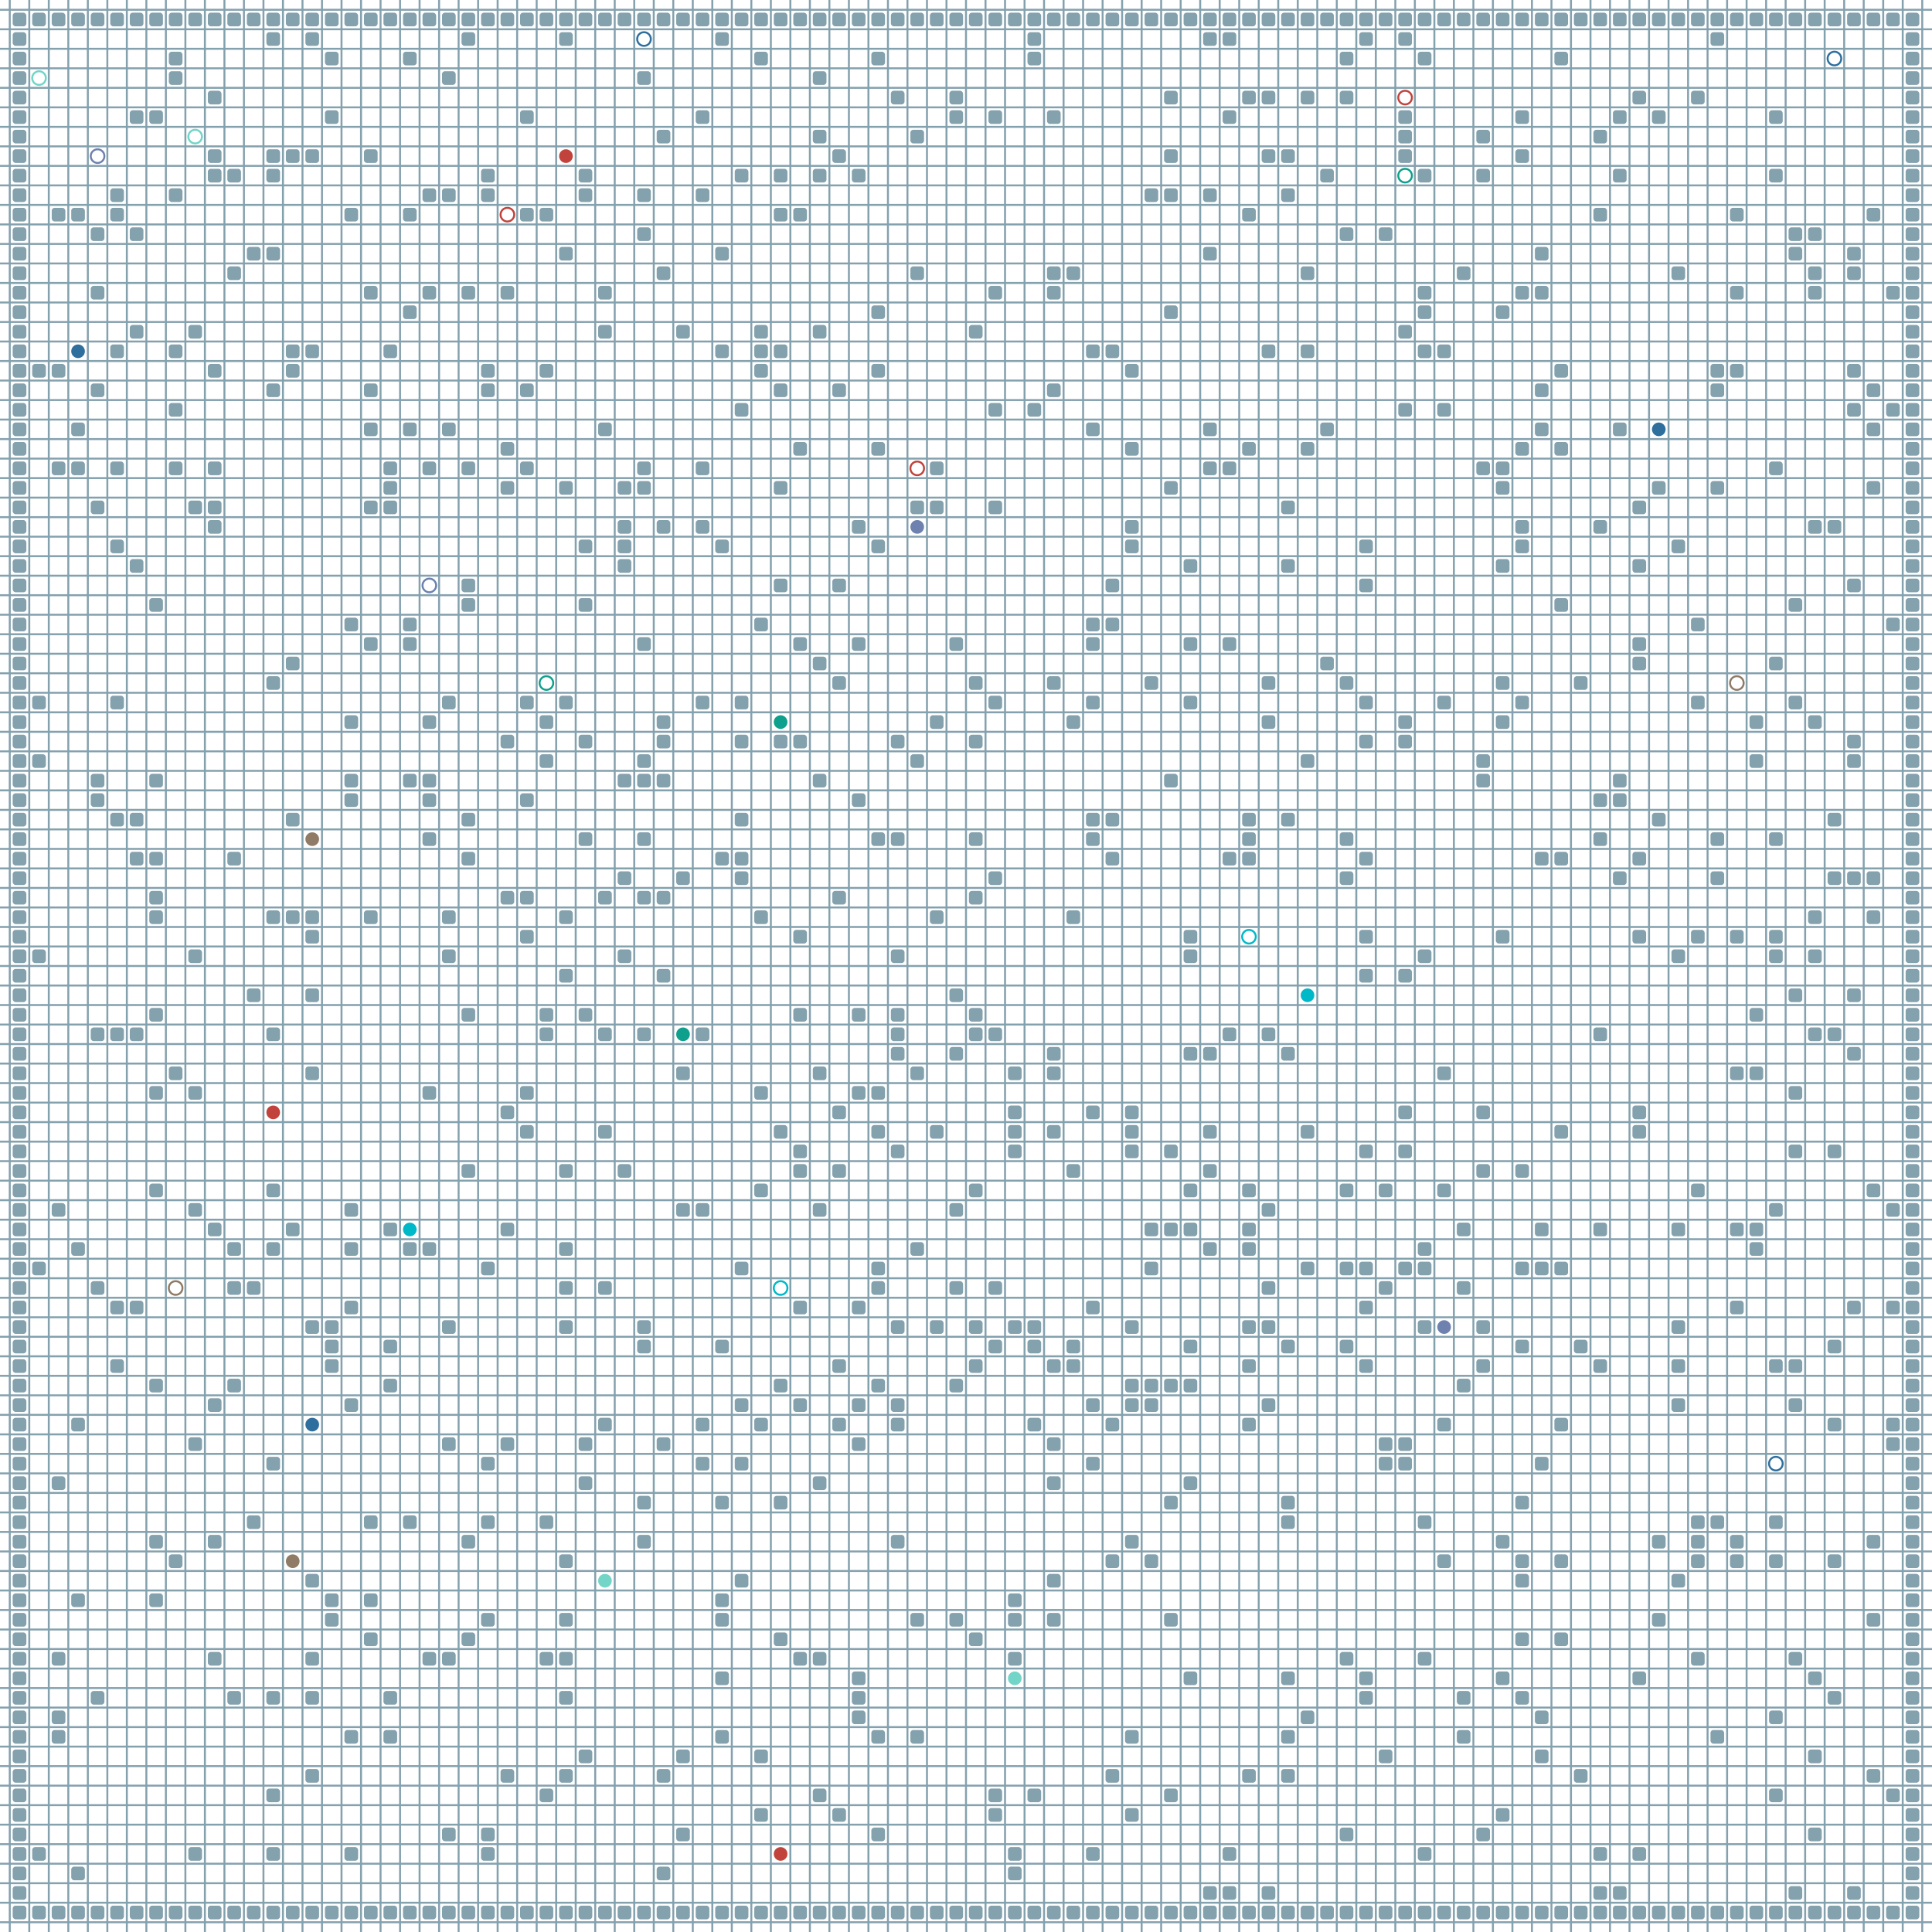 <?xml version="1.0" encoding="UTF-8"?>
        <svg xmlns="http://www.w3.org/2000/svg" xmlns:xlink="http://www.w3.org/1999/xlink"
             width="512" height="512" viewBox="0 -9900 9900 9900">
<defs>

        <rect id="obstacle" width="70" height="70" fill="#84A1AE" rx="15"/>
        <style>
        .line {stroke: #84A1AE; stroke-width: 10;}
        .agent {r: 35;}
        .target {fill: none; stroke-width: 10; r: 35;}
        </style>
        
</defs>

<line class="line" x1="-50.0" x2="-50.0" y1="0" y2="-9900" />
<line class="line" x1="50.0" x2="50.0" y1="0" y2="-9900" />
<line class="line" x1="150.0" x2="150.0" y1="0" y2="-9900" />
<line class="line" x1="250.0" x2="250.0" y1="0" y2="-9900" />
<line class="line" x1="350.0" x2="350.0" y1="0" y2="-9900" />
<line class="line" x1="450.0" x2="450.0" y1="0" y2="-9900" />
<line class="line" x1="550.0" x2="550.0" y1="0" y2="-9900" />
<line class="line" x1="650.0" x2="650.0" y1="0" y2="-9900" />
<line class="line" x1="750.0" x2="750.0" y1="0" y2="-9900" />
<line class="line" x1="850.0" x2="850.0" y1="0" y2="-9900" />
<line class="line" x1="950.0" x2="950.0" y1="0" y2="-9900" />
<line class="line" x1="1050.0" x2="1050.0" y1="0" y2="-9900" />
<line class="line" x1="1150.0" x2="1150.0" y1="0" y2="-9900" />
<line class="line" x1="1250.0" x2="1250.0" y1="0" y2="-9900" />
<line class="line" x1="1350.0" x2="1350.0" y1="0" y2="-9900" />
<line class="line" x1="1450.0" x2="1450.0" y1="0" y2="-9900" />
<line class="line" x1="1550.0" x2="1550.0" y1="0" y2="-9900" />
<line class="line" x1="1650.0" x2="1650.0" y1="0" y2="-9900" />
<line class="line" x1="1750.0" x2="1750.0" y1="0" y2="-9900" />
<line class="line" x1="1850.0" x2="1850.0" y1="0" y2="-9900" />
<line class="line" x1="1950.0" x2="1950.0" y1="0" y2="-9900" />
<line class="line" x1="2050.0" x2="2050.0" y1="0" y2="-9900" />
<line class="line" x1="2150.0" x2="2150.0" y1="0" y2="-9900" />
<line class="line" x1="2250.0" x2="2250.0" y1="0" y2="-9900" />
<line class="line" x1="2350.0" x2="2350.0" y1="0" y2="-9900" />
<line class="line" x1="2450.0" x2="2450.0" y1="0" y2="-9900" />
<line class="line" x1="2550.0" x2="2550.0" y1="0" y2="-9900" />
<line class="line" x1="2650.0" x2="2650.0" y1="0" y2="-9900" />
<line class="line" x1="2750.0" x2="2750.0" y1="0" y2="-9900" />
<line class="line" x1="2850.0" x2="2850.0" y1="0" y2="-9900" />
<line class="line" x1="2950.0" x2="2950.0" y1="0" y2="-9900" />
<line class="line" x1="3050.0" x2="3050.0" y1="0" y2="-9900" />
<line class="line" x1="3150.0" x2="3150.0" y1="0" y2="-9900" />
<line class="line" x1="3250.0" x2="3250.0" y1="0" y2="-9900" />
<line class="line" x1="3350.0" x2="3350.0" y1="0" y2="-9900" />
<line class="line" x1="3450.0" x2="3450.0" y1="0" y2="-9900" />
<line class="line" x1="3550.0" x2="3550.0" y1="0" y2="-9900" />
<line class="line" x1="3650.0" x2="3650.0" y1="0" y2="-9900" />
<line class="line" x1="3750.0" x2="3750.0" y1="0" y2="-9900" />
<line class="line" x1="3850.0" x2="3850.0" y1="0" y2="-9900" />
<line class="line" x1="3950.0" x2="3950.0" y1="0" y2="-9900" />
<line class="line" x1="4050.0" x2="4050.0" y1="0" y2="-9900" />
<line class="line" x1="4150.0" x2="4150.0" y1="0" y2="-9900" />
<line class="line" x1="4250.0" x2="4250.0" y1="0" y2="-9900" />
<line class="line" x1="4350.0" x2="4350.0" y1="0" y2="-9900" />
<line class="line" x1="4450.0" x2="4450.0" y1="0" y2="-9900" />
<line class="line" x1="4550.0" x2="4550.0" y1="0" y2="-9900" />
<line class="line" x1="4650.0" x2="4650.0" y1="0" y2="-9900" />
<line class="line" x1="4750.0" x2="4750.0" y1="0" y2="-9900" />
<line class="line" x1="4850.0" x2="4850.0" y1="0" y2="-9900" />
<line class="line" x1="4950.0" x2="4950.0" y1="0" y2="-9900" />
<line class="line" x1="5050.0" x2="5050.0" y1="0" y2="-9900" />
<line class="line" x1="5150.0" x2="5150.0" y1="0" y2="-9900" />
<line class="line" x1="5250.0" x2="5250.0" y1="0" y2="-9900" />
<line class="line" x1="5350.0" x2="5350.0" y1="0" y2="-9900" />
<line class="line" x1="5450.0" x2="5450.0" y1="0" y2="-9900" />
<line class="line" x1="5550.0" x2="5550.0" y1="0" y2="-9900" />
<line class="line" x1="5650.0" x2="5650.0" y1="0" y2="-9900" />
<line class="line" x1="5750.0" x2="5750.0" y1="0" y2="-9900" />
<line class="line" x1="5850.0" x2="5850.0" y1="0" y2="-9900" />
<line class="line" x1="5950.0" x2="5950.0" y1="0" y2="-9900" />
<line class="line" x1="6050.0" x2="6050.0" y1="0" y2="-9900" />
<line class="line" x1="6150.0" x2="6150.0" y1="0" y2="-9900" />
<line class="line" x1="6250.0" x2="6250.0" y1="0" y2="-9900" />
<line class="line" x1="6350.0" x2="6350.0" y1="0" y2="-9900" />
<line class="line" x1="6450.0" x2="6450.0" y1="0" y2="-9900" />
<line class="line" x1="6550.0" x2="6550.0" y1="0" y2="-9900" />
<line class="line" x1="6650.0" x2="6650.0" y1="0" y2="-9900" />
<line class="line" x1="6750.0" x2="6750.0" y1="0" y2="-9900" />
<line class="line" x1="6850.0" x2="6850.0" y1="0" y2="-9900" />
<line class="line" x1="6950.0" x2="6950.0" y1="0" y2="-9900" />
<line class="line" x1="7050.0" x2="7050.0" y1="0" y2="-9900" />
<line class="line" x1="7150.0" x2="7150.0" y1="0" y2="-9900" />
<line class="line" x1="7250.0" x2="7250.0" y1="0" y2="-9900" />
<line class="line" x1="7350.0" x2="7350.0" y1="0" y2="-9900" />
<line class="line" x1="7450.0" x2="7450.0" y1="0" y2="-9900" />
<line class="line" x1="7550.0" x2="7550.0" y1="0" y2="-9900" />
<line class="line" x1="7650.0" x2="7650.0" y1="0" y2="-9900" />
<line class="line" x1="7750.0" x2="7750.0" y1="0" y2="-9900" />
<line class="line" x1="7850.0" x2="7850.0" y1="0" y2="-9900" />
<line class="line" x1="7950.0" x2="7950.0" y1="0" y2="-9900" />
<line class="line" x1="8050.0" x2="8050.0" y1="0" y2="-9900" />
<line class="line" x1="8150.0" x2="8150.0" y1="0" y2="-9900" />
<line class="line" x1="8250.0" x2="8250.0" y1="0" y2="-9900" />
<line class="line" x1="8350.0" x2="8350.0" y1="0" y2="-9900" />
<line class="line" x1="8450.0" x2="8450.0" y1="0" y2="-9900" />
<line class="line" x1="8550.0" x2="8550.0" y1="0" y2="-9900" />
<line class="line" x1="8650.0" x2="8650.0" y1="0" y2="-9900" />
<line class="line" x1="8750.0" x2="8750.0" y1="0" y2="-9900" />
<line class="line" x1="8850.0" x2="8850.0" y1="0" y2="-9900" />
<line class="line" x1="8950.0" x2="8950.0" y1="0" y2="-9900" />
<line class="line" x1="9050.0" x2="9050.0" y1="0" y2="-9900" />
<line class="line" x1="9150.0" x2="9150.0" y1="0" y2="-9900" />
<line class="line" x1="9250.0" x2="9250.0" y1="0" y2="-9900" />
<line class="line" x1="9350.0" x2="9350.0" y1="0" y2="-9900" />
<line class="line" x1="9450.0" x2="9450.0" y1="0" y2="-9900" />
<line class="line" x1="9550.0" x2="9550.0" y1="0" y2="-9900" />
<line class="line" x1="9650.0" x2="9650.0" y1="0" y2="-9900" />
<line class="line" x1="9750.0" x2="9750.0" y1="0" y2="-9900" />
<line class="line" x1="9850.0" x2="9850.0" y1="0" y2="-9900" />
<line class="line" x1="0" x2="9900" y1="50.0" y2="50.0" />
<line class="line" x1="0" x2="9900" y1="-50.0" y2="-50.0" />
<line class="line" x1="0" x2="9900" y1="-150.0" y2="-150.0" />
<line class="line" x1="0" x2="9900" y1="-250.0" y2="-250.0" />
<line class="line" x1="0" x2="9900" y1="-350.0" y2="-350.0" />
<line class="line" x1="0" x2="9900" y1="-450.0" y2="-450.0" />
<line class="line" x1="0" x2="9900" y1="-550.0" y2="-550.0" />
<line class="line" x1="0" x2="9900" y1="-650.0" y2="-650.0" />
<line class="line" x1="0" x2="9900" y1="-750.0" y2="-750.0" />
<line class="line" x1="0" x2="9900" y1="-850.0" y2="-850.0" />
<line class="line" x1="0" x2="9900" y1="-950.0" y2="-950.0" />
<line class="line" x1="0" x2="9900" y1="-1050.0" y2="-1050.0" />
<line class="line" x1="0" x2="9900" y1="-1150.0" y2="-1150.0" />
<line class="line" x1="0" x2="9900" y1="-1250.0" y2="-1250.0" />
<line class="line" x1="0" x2="9900" y1="-1350.0" y2="-1350.0" />
<line class="line" x1="0" x2="9900" y1="-1450.0" y2="-1450.0" />
<line class="line" x1="0" x2="9900" y1="-1550.0" y2="-1550.0" />
<line class="line" x1="0" x2="9900" y1="-1650.0" y2="-1650.0" />
<line class="line" x1="0" x2="9900" y1="-1750.0" y2="-1750.0" />
<line class="line" x1="0" x2="9900" y1="-1850.0" y2="-1850.0" />
<line class="line" x1="0" x2="9900" y1="-1950.0" y2="-1950.0" />
<line class="line" x1="0" x2="9900" y1="-2050.0" y2="-2050.0" />
<line class="line" x1="0" x2="9900" y1="-2150.0" y2="-2150.0" />
<line class="line" x1="0" x2="9900" y1="-2250.0" y2="-2250.0" />
<line class="line" x1="0" x2="9900" y1="-2350.0" y2="-2350.0" />
<line class="line" x1="0" x2="9900" y1="-2450.0" y2="-2450.0" />
<line class="line" x1="0" x2="9900" y1="-2550.0" y2="-2550.0" />
<line class="line" x1="0" x2="9900" y1="-2650.0" y2="-2650.0" />
<line class="line" x1="0" x2="9900" y1="-2750.0" y2="-2750.0" />
<line class="line" x1="0" x2="9900" y1="-2850.0" y2="-2850.0" />
<line class="line" x1="0" x2="9900" y1="-2950.0" y2="-2950.0" />
<line class="line" x1="0" x2="9900" y1="-3050.0" y2="-3050.0" />
<line class="line" x1="0" x2="9900" y1="-3150.0" y2="-3150.0" />
<line class="line" x1="0" x2="9900" y1="-3250.0" y2="-3250.0" />
<line class="line" x1="0" x2="9900" y1="-3350.0" y2="-3350.0" />
<line class="line" x1="0" x2="9900" y1="-3450.0" y2="-3450.0" />
<line class="line" x1="0" x2="9900" y1="-3550.0" y2="-3550.0" />
<line class="line" x1="0" x2="9900" y1="-3650.0" y2="-3650.0" />
<line class="line" x1="0" x2="9900" y1="-3750.0" y2="-3750.0" />
<line class="line" x1="0" x2="9900" y1="-3850.0" y2="-3850.0" />
<line class="line" x1="0" x2="9900" y1="-3950.0" y2="-3950.0" />
<line class="line" x1="0" x2="9900" y1="-4050.0" y2="-4050.0" />
<line class="line" x1="0" x2="9900" y1="-4150.0" y2="-4150.0" />
<line class="line" x1="0" x2="9900" y1="-4250.0" y2="-4250.0" />
<line class="line" x1="0" x2="9900" y1="-4350.0" y2="-4350.0" />
<line class="line" x1="0" x2="9900" y1="-4450.0" y2="-4450.0" />
<line class="line" x1="0" x2="9900" y1="-4550.0" y2="-4550.0" />
<line class="line" x1="0" x2="9900" y1="-4650.0" y2="-4650.0" />
<line class="line" x1="0" x2="9900" y1="-4750.0" y2="-4750.0" />
<line class="line" x1="0" x2="9900" y1="-4850.0" y2="-4850.0" />
<line class="line" x1="0" x2="9900" y1="-4950.0" y2="-4950.0" />
<line class="line" x1="0" x2="9900" y1="-5050.0" y2="-5050.0" />
<line class="line" x1="0" x2="9900" y1="-5150.0" y2="-5150.0" />
<line class="line" x1="0" x2="9900" y1="-5250.0" y2="-5250.0" />
<line class="line" x1="0" x2="9900" y1="-5350.0" y2="-5350.0" />
<line class="line" x1="0" x2="9900" y1="-5450.0" y2="-5450.0" />
<line class="line" x1="0" x2="9900" y1="-5550.0" y2="-5550.0" />
<line class="line" x1="0" x2="9900" y1="-5650.0" y2="-5650.0" />
<line class="line" x1="0" x2="9900" y1="-5750.0" y2="-5750.0" />
<line class="line" x1="0" x2="9900" y1="-5850.0" y2="-5850.0" />
<line class="line" x1="0" x2="9900" y1="-5950.0" y2="-5950.0" />
<line class="line" x1="0" x2="9900" y1="-6050.0" y2="-6050.0" />
<line class="line" x1="0" x2="9900" y1="-6150.0" y2="-6150.0" />
<line class="line" x1="0" x2="9900" y1="-6250.0" y2="-6250.0" />
<line class="line" x1="0" x2="9900" y1="-6350.0" y2="-6350.0" />
<line class="line" x1="0" x2="9900" y1="-6450.0" y2="-6450.0" />
<line class="line" x1="0" x2="9900" y1="-6550.0" y2="-6550.0" />
<line class="line" x1="0" x2="9900" y1="-6650.0" y2="-6650.0" />
<line class="line" x1="0" x2="9900" y1="-6750.0" y2="-6750.0" />
<line class="line" x1="0" x2="9900" y1="-6850.0" y2="-6850.0" />
<line class="line" x1="0" x2="9900" y1="-6950.0" y2="-6950.0" />
<line class="line" x1="0" x2="9900" y1="-7050.0" y2="-7050.0" />
<line class="line" x1="0" x2="9900" y1="-7150.0" y2="-7150.0" />
<line class="line" x1="0" x2="9900" y1="-7250.0" y2="-7250.0" />
<line class="line" x1="0" x2="9900" y1="-7350.0" y2="-7350.0" />
<line class="line" x1="0" x2="9900" y1="-7450.0" y2="-7450.0" />
<line class="line" x1="0" x2="9900" y1="-7550.0" y2="-7550.0" />
<line class="line" x1="0" x2="9900" y1="-7650.0" y2="-7650.0" />
<line class="line" x1="0" x2="9900" y1="-7750.0" y2="-7750.0" />
<line class="line" x1="0" x2="9900" y1="-7850.0" y2="-7850.0" />
<line class="line" x1="0" x2="9900" y1="-7950.0" y2="-7950.0" />
<line class="line" x1="0" x2="9900" y1="-8050.0" y2="-8050.0" />
<line class="line" x1="0" x2="9900" y1="-8150.0" y2="-8150.0" />
<line class="line" x1="0" x2="9900" y1="-8250.0" y2="-8250.0" />
<line class="line" x1="0" x2="9900" y1="-8350.0" y2="-8350.0" />
<line class="line" x1="0" x2="9900" y1="-8450.0" y2="-8450.0" />
<line class="line" x1="0" x2="9900" y1="-8550.0" y2="-8550.0" />
<line class="line" x1="0" x2="9900" y1="-8650.0" y2="-8650.0" />
<line class="line" x1="0" x2="9900" y1="-8750.0" y2="-8750.0" />
<line class="line" x1="0" x2="9900" y1="-8850.0" y2="-8850.0" />
<line class="line" x1="0" x2="9900" y1="-8950.0" y2="-8950.0" />
<line class="line" x1="0" x2="9900" y1="-9050.0" y2="-9050.0" />
<line class="line" x1="0" x2="9900" y1="-9150.0" y2="-9150.0" />
<line class="line" x1="0" x2="9900" y1="-9250.0" y2="-9250.0" />
<line class="line" x1="0" x2="9900" y1="-9350.0" y2="-9350.0" />
<line class="line" x1="0" x2="9900" y1="-9450.0" y2="-9450.0" />
<line class="line" x1="0" x2="9900" y1="-9550.0" y2="-9550.0" />
<line class="line" x1="0" x2="9900" y1="-9650.0" y2="-9650.0" />
<line class="line" x1="0" x2="9900" y1="-9750.0" y2="-9750.0" />
<line class="line" x1="0" x2="9900" y1="-9850.0" y2="-9850.0" />
<use href="#obstacle" x="65" y="-135" />
<use href="#obstacle" x="65" y="-235" />
<use href="#obstacle" x="65" y="-335" />
<use href="#obstacle" x="65" y="-435" />
<use href="#obstacle" x="65" y="-535" />
<use href="#obstacle" x="65" y="-635" />
<use href="#obstacle" x="65" y="-735" />
<use href="#obstacle" x="65" y="-835" />
<use href="#obstacle" x="65" y="-935" />
<use href="#obstacle" x="65" y="-1035" />
<use href="#obstacle" x="65" y="-1135" />
<use href="#obstacle" x="65" y="-1235" />
<use href="#obstacle" x="65" y="-1335" />
<use href="#obstacle" x="65" y="-1435" />
<use href="#obstacle" x="65" y="-1535" />
<use href="#obstacle" x="65" y="-1635" />
<use href="#obstacle" x="65" y="-1735" />
<use href="#obstacle" x="65" y="-1835" />
<use href="#obstacle" x="65" y="-1935" />
<use href="#obstacle" x="65" y="-2035" />
<use href="#obstacle" x="65" y="-2135" />
<use href="#obstacle" x="65" y="-2235" />
<use href="#obstacle" x="65" y="-2335" />
<use href="#obstacle" x="65" y="-2435" />
<use href="#obstacle" x="65" y="-2535" />
<use href="#obstacle" x="65" y="-2635" />
<use href="#obstacle" x="65" y="-2735" />
<use href="#obstacle" x="65" y="-2835" />
<use href="#obstacle" x="65" y="-2935" />
<use href="#obstacle" x="65" y="-3035" />
<use href="#obstacle" x="65" y="-3135" />
<use href="#obstacle" x="65" y="-3235" />
<use href="#obstacle" x="65" y="-3335" />
<use href="#obstacle" x="65" y="-3435" />
<use href="#obstacle" x="65" y="-3535" />
<use href="#obstacle" x="65" y="-3635" />
<use href="#obstacle" x="65" y="-3735" />
<use href="#obstacle" x="65" y="-3835" />
<use href="#obstacle" x="65" y="-3935" />
<use href="#obstacle" x="65" y="-4035" />
<use href="#obstacle" x="65" y="-4135" />
<use href="#obstacle" x="65" y="-4235" />
<use href="#obstacle" x="65" y="-4335" />
<use href="#obstacle" x="65" y="-4435" />
<use href="#obstacle" x="65" y="-4535" />
<use href="#obstacle" x="65" y="-4635" />
<use href="#obstacle" x="65" y="-4735" />
<use href="#obstacle" x="65" y="-4835" />
<use href="#obstacle" x="65" y="-4935" />
<use href="#obstacle" x="65" y="-5035" />
<use href="#obstacle" x="65" y="-5135" />
<use href="#obstacle" x="65" y="-5235" />
<use href="#obstacle" x="65" y="-5335" />
<use href="#obstacle" x="65" y="-5435" />
<use href="#obstacle" x="65" y="-5535" />
<use href="#obstacle" x="65" y="-5635" />
<use href="#obstacle" x="65" y="-5735" />
<use href="#obstacle" x="65" y="-5835" />
<use href="#obstacle" x="65" y="-5935" />
<use href="#obstacle" x="65" y="-6035" />
<use href="#obstacle" x="65" y="-6135" />
<use href="#obstacle" x="65" y="-6235" />
<use href="#obstacle" x="65" y="-6335" />
<use href="#obstacle" x="65" y="-6435" />
<use href="#obstacle" x="65" y="-6535" />
<use href="#obstacle" x="65" y="-6635" />
<use href="#obstacle" x="65" y="-6735" />
<use href="#obstacle" x="65" y="-6835" />
<use href="#obstacle" x="65" y="-6935" />
<use href="#obstacle" x="65" y="-7035" />
<use href="#obstacle" x="65" y="-7135" />
<use href="#obstacle" x="65" y="-7235" />
<use href="#obstacle" x="65" y="-7335" />
<use href="#obstacle" x="65" y="-7435" />
<use href="#obstacle" x="65" y="-7535" />
<use href="#obstacle" x="65" y="-7635" />
<use href="#obstacle" x="65" y="-7735" />
<use href="#obstacle" x="65" y="-7835" />
<use href="#obstacle" x="65" y="-7935" />
<use href="#obstacle" x="65" y="-8035" />
<use href="#obstacle" x="65" y="-8135" />
<use href="#obstacle" x="65" y="-8235" />
<use href="#obstacle" x="65" y="-8335" />
<use href="#obstacle" x="65" y="-8435" />
<use href="#obstacle" x="65" y="-8535" />
<use href="#obstacle" x="65" y="-8635" />
<use href="#obstacle" x="65" y="-8735" />
<use href="#obstacle" x="65" y="-8835" />
<use href="#obstacle" x="65" y="-8935" />
<use href="#obstacle" x="65" y="-9035" />
<use href="#obstacle" x="65" y="-9135" />
<use href="#obstacle" x="65" y="-9235" />
<use href="#obstacle" x="65" y="-9335" />
<use href="#obstacle" x="65" y="-9435" />
<use href="#obstacle" x="65" y="-9535" />
<use href="#obstacle" x="65" y="-9635" />
<use href="#obstacle" x="65" y="-9735" />
<use href="#obstacle" x="65" y="-9835" />
<use href="#obstacle" x="165" y="-135" />
<use href="#obstacle" x="165" y="-435" />
<use href="#obstacle" x="165" y="-3435" />
<use href="#obstacle" x="165" y="-5035" />
<use href="#obstacle" x="165" y="-6035" />
<use href="#obstacle" x="165" y="-6335" />
<use href="#obstacle" x="165" y="-8035" />
<use href="#obstacle" x="165" y="-9835" />
<use href="#obstacle" x="265" y="-135" />
<use href="#obstacle" x="265" y="-1035" />
<use href="#obstacle" x="265" y="-1135" />
<use href="#obstacle" x="265" y="-1435" />
<use href="#obstacle" x="265" y="-2335" />
<use href="#obstacle" x="265" y="-3735" />
<use href="#obstacle" x="265" y="-7535" />
<use href="#obstacle" x="265" y="-8035" />
<use href="#obstacle" x="265" y="-8835" />
<use href="#obstacle" x="265" y="-9835" />
<use href="#obstacle" x="365" y="-135" />
<use href="#obstacle" x="365" y="-335" />
<use href="#obstacle" x="365" y="-1735" />
<use href="#obstacle" x="365" y="-2635" />
<use href="#obstacle" x="365" y="-3535" />
<use href="#obstacle" x="365" y="-7535" />
<use href="#obstacle" x="365" y="-7735" />
<use href="#obstacle" x="365" y="-8835" />
<use href="#obstacle" x="365" y="-9835" />
<use href="#obstacle" x="465" y="-135" />
<use href="#obstacle" x="465" y="-1235" />
<use href="#obstacle" x="465" y="-3335" />
<use href="#obstacle" x="465" y="-4635" />
<use href="#obstacle" x="465" y="-5835" />
<use href="#obstacle" x="465" y="-5935" />
<use href="#obstacle" x="465" y="-7335" />
<use href="#obstacle" x="465" y="-7935" />
<use href="#obstacle" x="465" y="-8435" />
<use href="#obstacle" x="465" y="-8735" />
<use href="#obstacle" x="465" y="-9835" />
<use href="#obstacle" x="565" y="-135" />
<use href="#obstacle" x="565" y="-2935" />
<use href="#obstacle" x="565" y="-3235" />
<use href="#obstacle" x="565" y="-4635" />
<use href="#obstacle" x="565" y="-5735" />
<use href="#obstacle" x="565" y="-6335" />
<use href="#obstacle" x="565" y="-7135" />
<use href="#obstacle" x="565" y="-7535" />
<use href="#obstacle" x="565" y="-8135" />
<use href="#obstacle" x="565" y="-8835" />
<use href="#obstacle" x="565" y="-8935" />
<use href="#obstacle" x="565" y="-9835" />
<use href="#obstacle" x="665" y="-135" />
<use href="#obstacle" x="665" y="-3235" />
<use href="#obstacle" x="665" y="-4635" />
<use href="#obstacle" x="665" y="-5535" />
<use href="#obstacle" x="665" y="-5735" />
<use href="#obstacle" x="665" y="-7035" />
<use href="#obstacle" x="665" y="-8235" />
<use href="#obstacle" x="665" y="-8735" />
<use href="#obstacle" x="665" y="-9335" />
<use href="#obstacle" x="665" y="-9835" />
<use href="#obstacle" x="765" y="-135" />
<use href="#obstacle" x="765" y="-1735" />
<use href="#obstacle" x="765" y="-2035" />
<use href="#obstacle" x="765" y="-2835" />
<use href="#obstacle" x="765" y="-3835" />
<use href="#obstacle" x="765" y="-4335" />
<use href="#obstacle" x="765" y="-4735" />
<use href="#obstacle" x="765" y="-5235" />
<use href="#obstacle" x="765" y="-5335" />
<use href="#obstacle" x="765" y="-5535" />
<use href="#obstacle" x="765" y="-5935" />
<use href="#obstacle" x="765" y="-6835" />
<use href="#obstacle" x="765" y="-9335" />
<use href="#obstacle" x="765" y="-9835" />
<use href="#obstacle" x="865" y="-135" />
<use href="#obstacle" x="865" y="-1935" />
<use href="#obstacle" x="865" y="-4435" />
<use href="#obstacle" x="865" y="-7535" />
<use href="#obstacle" x="865" y="-7835" />
<use href="#obstacle" x="865" y="-8135" />
<use href="#obstacle" x="865" y="-8935" />
<use href="#obstacle" x="865" y="-9535" />
<use href="#obstacle" x="865" y="-9635" />
<use href="#obstacle" x="865" y="-9835" />
<use href="#obstacle" x="965" y="-135" />
<use href="#obstacle" x="965" y="-435" />
<use href="#obstacle" x="965" y="-2535" />
<use href="#obstacle" x="965" y="-3735" />
<use href="#obstacle" x="965" y="-4335" />
<use href="#obstacle" x="965" y="-5035" />
<use href="#obstacle" x="965" y="-7335" />
<use href="#obstacle" x="965" y="-8235" />
<use href="#obstacle" x="965" y="-9835" />
<use href="#obstacle" x="1065" y="-135" />
<use href="#obstacle" x="1065" y="-1435" />
<use href="#obstacle" x="1065" y="-2035" />
<use href="#obstacle" x="1065" y="-2735" />
<use href="#obstacle" x="1065" y="-3635" />
<use href="#obstacle" x="1065" y="-7235" />
<use href="#obstacle" x="1065" y="-7335" />
<use href="#obstacle" x="1065" y="-7535" />
<use href="#obstacle" x="1065" y="-8035" />
<use href="#obstacle" x="1065" y="-9035" />
<use href="#obstacle" x="1065" y="-9135" />
<use href="#obstacle" x="1065" y="-9435" />
<use href="#obstacle" x="1065" y="-9835" />
<use href="#obstacle" x="1165" y="-135" />
<use href="#obstacle" x="1165" y="-1235" />
<use href="#obstacle" x="1165" y="-2835" />
<use href="#obstacle" x="1165" y="-3335" />
<use href="#obstacle" x="1165" y="-3535" />
<use href="#obstacle" x="1165" y="-5535" />
<use href="#obstacle" x="1165" y="-8535" />
<use href="#obstacle" x="1165" y="-9035" />
<use href="#obstacle" x="1165" y="-9835" />
<use href="#obstacle" x="1265" y="-135" />
<use href="#obstacle" x="1265" y="-2135" />
<use href="#obstacle" x="1265" y="-3335" />
<use href="#obstacle" x="1265" y="-4835" />
<use href="#obstacle" x="1265" y="-8635" />
<use href="#obstacle" x="1265" y="-9835" />
<use href="#obstacle" x="1365" y="-135" />
<use href="#obstacle" x="1365" y="-435" />
<use href="#obstacle" x="1365" y="-735" />
<use href="#obstacle" x="1365" y="-1235" />
<use href="#obstacle" x="1365" y="-2435" />
<use href="#obstacle" x="1365" y="-3535" />
<use href="#obstacle" x="1365" y="-3835" />
<use href="#obstacle" x="1365" y="-4635" />
<use href="#obstacle" x="1365" y="-5235" />
<use href="#obstacle" x="1365" y="-6435" />
<use href="#obstacle" x="1365" y="-7935" />
<use href="#obstacle" x="1365" y="-8635" />
<use href="#obstacle" x="1365" y="-9035" />
<use href="#obstacle" x="1365" y="-9135" />
<use href="#obstacle" x="1365" y="-9735" />
<use href="#obstacle" x="1365" y="-9835" />
<use href="#obstacle" x="1465" y="-135" />
<use href="#obstacle" x="1465" y="-3635" />
<use href="#obstacle" x="1465" y="-5235" />
<use href="#obstacle" x="1465" y="-5735" />
<use href="#obstacle" x="1465" y="-6535" />
<use href="#obstacle" x="1465" y="-8035" />
<use href="#obstacle" x="1465" y="-8135" />
<use href="#obstacle" x="1465" y="-9135" />
<use href="#obstacle" x="1465" y="-9835" />
<use href="#obstacle" x="1565" y="-135" />
<use href="#obstacle" x="1565" y="-835" />
<use href="#obstacle" x="1565" y="-1235" />
<use href="#obstacle" x="1565" y="-1435" />
<use href="#obstacle" x="1565" y="-1835" />
<use href="#obstacle" x="1565" y="-3135" />
<use href="#obstacle" x="1565" y="-4435" />
<use href="#obstacle" x="1565" y="-4835" />
<use href="#obstacle" x="1565" y="-5135" />
<use href="#obstacle" x="1565" y="-5235" />
<use href="#obstacle" x="1565" y="-8135" />
<use href="#obstacle" x="1565" y="-9135" />
<use href="#obstacle" x="1565" y="-9735" />
<use href="#obstacle" x="1565" y="-9835" />
<use href="#obstacle" x="1665" y="-135" />
<use href="#obstacle" x="1665" y="-1635" />
<use href="#obstacle" x="1665" y="-1735" />
<use href="#obstacle" x="1665" y="-2935" />
<use href="#obstacle" x="1665" y="-3035" />
<use href="#obstacle" x="1665" y="-3135" />
<use href="#obstacle" x="1665" y="-9335" />
<use href="#obstacle" x="1665" y="-9635" />
<use href="#obstacle" x="1665" y="-9835" />
<use href="#obstacle" x="1765" y="-135" />
<use href="#obstacle" x="1765" y="-435" />
<use href="#obstacle" x="1765" y="-1035" />
<use href="#obstacle" x="1765" y="-2735" />
<use href="#obstacle" x="1765" y="-3235" />
<use href="#obstacle" x="1765" y="-3535" />
<use href="#obstacle" x="1765" y="-3735" />
<use href="#obstacle" x="1765" y="-5835" />
<use href="#obstacle" x="1765" y="-5935" />
<use href="#obstacle" x="1765" y="-6235" />
<use href="#obstacle" x="1765" y="-6735" />
<use href="#obstacle" x="1765" y="-8835" />
<use href="#obstacle" x="1765" y="-9835" />
<use href="#obstacle" x="1865" y="-135" />
<use href="#obstacle" x="1865" y="-1535" />
<use href="#obstacle" x="1865" y="-1735" />
<use href="#obstacle" x="1865" y="-2135" />
<use href="#obstacle" x="1865" y="-5235" />
<use href="#obstacle" x="1865" y="-6635" />
<use href="#obstacle" x="1865" y="-7335" />
<use href="#obstacle" x="1865" y="-7735" />
<use href="#obstacle" x="1865" y="-7935" />
<use href="#obstacle" x="1865" y="-8435" />
<use href="#obstacle" x="1865" y="-9135" />
<use href="#obstacle" x="1865" y="-9835" />
<use href="#obstacle" x="1965" y="-135" />
<use href="#obstacle" x="1965" y="-1035" />
<use href="#obstacle" x="1965" y="-1235" />
<use href="#obstacle" x="1965" y="-2835" />
<use href="#obstacle" x="1965" y="-3035" />
<use href="#obstacle" x="1965" y="-3635" />
<use href="#obstacle" x="1965" y="-7335" />
<use href="#obstacle" x="1965" y="-7435" />
<use href="#obstacle" x="1965" y="-7535" />
<use href="#obstacle" x="1965" y="-8135" />
<use href="#obstacle" x="1965" y="-9835" />
<use href="#obstacle" x="2065" y="-135" />
<use href="#obstacle" x="2065" y="-2135" />
<use href="#obstacle" x="2065" y="-3535" />
<use href="#obstacle" x="2065" y="-5935" />
<use href="#obstacle" x="2065" y="-6635" />
<use href="#obstacle" x="2065" y="-6735" />
<use href="#obstacle" x="2065" y="-7735" />
<use href="#obstacle" x="2065" y="-8335" />
<use href="#obstacle" x="2065" y="-8835" />
<use href="#obstacle" x="2065" y="-9635" />
<use href="#obstacle" x="2065" y="-9835" />
<use href="#obstacle" x="2165" y="-135" />
<use href="#obstacle" x="2165" y="-1435" />
<use href="#obstacle" x="2165" y="-3535" />
<use href="#obstacle" x="2165" y="-4335" />
<use href="#obstacle" x="2165" y="-5635" />
<use href="#obstacle" x="2165" y="-5835" />
<use href="#obstacle" x="2165" y="-5935" />
<use href="#obstacle" x="2165" y="-6235" />
<use href="#obstacle" x="2165" y="-7535" />
<use href="#obstacle" x="2165" y="-8435" />
<use href="#obstacle" x="2165" y="-8935" />
<use href="#obstacle" x="2165" y="-9835" />
<use href="#obstacle" x="2265" y="-135" />
<use href="#obstacle" x="2265" y="-535" />
<use href="#obstacle" x="2265" y="-1435" />
<use href="#obstacle" x="2265" y="-2535" />
<use href="#obstacle" x="2265" y="-3135" />
<use href="#obstacle" x="2265" y="-5035" />
<use href="#obstacle" x="2265" y="-5235" />
<use href="#obstacle" x="2265" y="-6335" />
<use href="#obstacle" x="2265" y="-7735" />
<use href="#obstacle" x="2265" y="-8935" />
<use href="#obstacle" x="2265" y="-9535" />
<use href="#obstacle" x="2265" y="-9835" />
<use href="#obstacle" x="2365" y="-135" />
<use href="#obstacle" x="2365" y="-1535" />
<use href="#obstacle" x="2365" y="-2035" />
<use href="#obstacle" x="2365" y="-3935" />
<use href="#obstacle" x="2365" y="-4735" />
<use href="#obstacle" x="2365" y="-5535" />
<use href="#obstacle" x="2365" y="-5735" />
<use href="#obstacle" x="2365" y="-6835" />
<use href="#obstacle" x="2365" y="-6935" />
<use href="#obstacle" x="2365" y="-7535" />
<use href="#obstacle" x="2365" y="-8435" />
<use href="#obstacle" x="2365" y="-9735" />
<use href="#obstacle" x="2365" y="-9835" />
<use href="#obstacle" x="2465" y="-135" />
<use href="#obstacle" x="2465" y="-435" />
<use href="#obstacle" x="2465" y="-535" />
<use href="#obstacle" x="2465" y="-1635" />
<use href="#obstacle" x="2465" y="-2135" />
<use href="#obstacle" x="2465" y="-2435" />
<use href="#obstacle" x="2465" y="-3435" />
<use href="#obstacle" x="2465" y="-7935" />
<use href="#obstacle" x="2465" y="-8035" />
<use href="#obstacle" x="2465" y="-8935" />
<use href="#obstacle" x="2465" y="-9035" />
<use href="#obstacle" x="2465" y="-9835" />
<use href="#obstacle" x="2565" y="-135" />
<use href="#obstacle" x="2565" y="-835" />
<use href="#obstacle" x="2565" y="-2535" />
<use href="#obstacle" x="2565" y="-3635" />
<use href="#obstacle" x="2565" y="-4235" />
<use href="#obstacle" x="2565" y="-5335" />
<use href="#obstacle" x="2565" y="-6135" />
<use href="#obstacle" x="2565" y="-7435" />
<use href="#obstacle" x="2565" y="-7635" />
<use href="#obstacle" x="2565" y="-8435" />
<use href="#obstacle" x="2565" y="-9835" />
<use href="#obstacle" x="2665" y="-135" />
<use href="#obstacle" x="2665" y="-4135" />
<use href="#obstacle" x="2665" y="-4335" />
<use href="#obstacle" x="2665" y="-5135" />
<use href="#obstacle" x="2665" y="-5335" />
<use href="#obstacle" x="2665" y="-5835" />
<use href="#obstacle" x="2665" y="-6335" />
<use href="#obstacle" x="2665" y="-7535" />
<use href="#obstacle" x="2665" y="-7935" />
<use href="#obstacle" x="2665" y="-8835" />
<use href="#obstacle" x="2665" y="-9335" />
<use href="#obstacle" x="2665" y="-9835" />
<use href="#obstacle" x="2765" y="-135" />
<use href="#obstacle" x="2765" y="-735" />
<use href="#obstacle" x="2765" y="-1435" />
<use href="#obstacle" x="2765" y="-2135" />
<use href="#obstacle" x="2765" y="-4635" />
<use href="#obstacle" x="2765" y="-4735" />
<use href="#obstacle" x="2765" y="-6035" />
<use href="#obstacle" x="2765" y="-6235" />
<use href="#obstacle" x="2765" y="-8035" />
<use href="#obstacle" x="2765" y="-8835" />
<use href="#obstacle" x="2765" y="-9835" />
<use href="#obstacle" x="2865" y="-135" />
<use href="#obstacle" x="2865" y="-835" />
<use href="#obstacle" x="2865" y="-1235" />
<use href="#obstacle" x="2865" y="-1435" />
<use href="#obstacle" x="2865" y="-1635" />
<use href="#obstacle" x="2865" y="-1935" />
<use href="#obstacle" x="2865" y="-3135" />
<use href="#obstacle" x="2865" y="-3335" />
<use href="#obstacle" x="2865" y="-3535" />
<use href="#obstacle" x="2865" y="-3935" />
<use href="#obstacle" x="2865" y="-4935" />
<use href="#obstacle" x="2865" y="-5235" />
<use href="#obstacle" x="2865" y="-6335" />
<use href="#obstacle" x="2865" y="-7435" />
<use href="#obstacle" x="2865" y="-8635" />
<use href="#obstacle" x="2865" y="-9735" />
<use href="#obstacle" x="2865" y="-9835" />
<use href="#obstacle" x="2965" y="-135" />
<use href="#obstacle" x="2965" y="-935" />
<use href="#obstacle" x="2965" y="-2335" />
<use href="#obstacle" x="2965" y="-2535" />
<use href="#obstacle" x="2965" y="-4735" />
<use href="#obstacle" x="2965" y="-5635" />
<use href="#obstacle" x="2965" y="-6135" />
<use href="#obstacle" x="2965" y="-6835" />
<use href="#obstacle" x="2965" y="-7135" />
<use href="#obstacle" x="2965" y="-8935" />
<use href="#obstacle" x="2965" y="-9035" />
<use href="#obstacle" x="2965" y="-9835" />
<use href="#obstacle" x="3065" y="-135" />
<use href="#obstacle" x="3065" y="-2635" />
<use href="#obstacle" x="3065" y="-3335" />
<use href="#obstacle" x="3065" y="-4135" />
<use href="#obstacle" x="3065" y="-4635" />
<use href="#obstacle" x="3065" y="-5335" />
<use href="#obstacle" x="3065" y="-7735" />
<use href="#obstacle" x="3065" y="-8235" />
<use href="#obstacle" x="3065" y="-8435" />
<use href="#obstacle" x="3065" y="-9835" />
<use href="#obstacle" x="3165" y="-135" />
<use href="#obstacle" x="3165" y="-3935" />
<use href="#obstacle" x="3165" y="-5035" />
<use href="#obstacle" x="3165" y="-5435" />
<use href="#obstacle" x="3165" y="-5935" />
<use href="#obstacle" x="3165" y="-7035" />
<use href="#obstacle" x="3165" y="-7135" />
<use href="#obstacle" x="3165" y="-7235" />
<use href="#obstacle" x="3165" y="-7435" />
<use href="#obstacle" x="3165" y="-9835" />
<use href="#obstacle" x="3265" y="-135" />
<use href="#obstacle" x="3265" y="-2035" />
<use href="#obstacle" x="3265" y="-2235" />
<use href="#obstacle" x="3265" y="-3035" />
<use href="#obstacle" x="3265" y="-3135" />
<use href="#obstacle" x="3265" y="-4635" />
<use href="#obstacle" x="3265" y="-5335" />
<use href="#obstacle" x="3265" y="-5635" />
<use href="#obstacle" x="3265" y="-5935" />
<use href="#obstacle" x="3265" y="-6035" />
<use href="#obstacle" x="3265" y="-6635" />
<use href="#obstacle" x="3265" y="-7435" />
<use href="#obstacle" x="3265" y="-7535" />
<use href="#obstacle" x="3265" y="-8735" />
<use href="#obstacle" x="3265" y="-8935" />
<use href="#obstacle" x="3265" y="-9535" />
<use href="#obstacle" x="3265" y="-9835" />
<use href="#obstacle" x="3365" y="-135" />
<use href="#obstacle" x="3365" y="-335" />
<use href="#obstacle" x="3365" y="-835" />
<use href="#obstacle" x="3365" y="-2535" />
<use href="#obstacle" x="3365" y="-4935" />
<use href="#obstacle" x="3365" y="-5335" />
<use href="#obstacle" x="3365" y="-5935" />
<use href="#obstacle" x="3365" y="-6135" />
<use href="#obstacle" x="3365" y="-6235" />
<use href="#obstacle" x="3365" y="-7235" />
<use href="#obstacle" x="3365" y="-8535" />
<use href="#obstacle" x="3365" y="-9235" />
<use href="#obstacle" x="3365" y="-9835" />
<use href="#obstacle" x="3465" y="-135" />
<use href="#obstacle" x="3465" y="-535" />
<use href="#obstacle" x="3465" y="-935" />
<use href="#obstacle" x="3465" y="-3735" />
<use href="#obstacle" x="3465" y="-4435" />
<use href="#obstacle" x="3465" y="-5435" />
<use href="#obstacle" x="3465" y="-8235" />
<use href="#obstacle" x="3465" y="-9835" />
<use href="#obstacle" x="3565" y="-135" />
<use href="#obstacle" x="3565" y="-2435" />
<use href="#obstacle" x="3565" y="-2635" />
<use href="#obstacle" x="3565" y="-3735" />
<use href="#obstacle" x="3565" y="-4635" />
<use href="#obstacle" x="3565" y="-6335" />
<use href="#obstacle" x="3565" y="-7235" />
<use href="#obstacle" x="3565" y="-7535" />
<use href="#obstacle" x="3565" y="-8935" />
<use href="#obstacle" x="3565" y="-9335" />
<use href="#obstacle" x="3565" y="-9835" />
<use href="#obstacle" x="3665" y="-135" />
<use href="#obstacle" x="3665" y="-1035" />
<use href="#obstacle" x="3665" y="-1335" />
<use href="#obstacle" x="3665" y="-1635" />
<use href="#obstacle" x="3665" y="-1735" />
<use href="#obstacle" x="3665" y="-2235" />
<use href="#obstacle" x="3665" y="-3035" />
<use href="#obstacle" x="3665" y="-5535" />
<use href="#obstacle" x="3665" y="-7135" />
<use href="#obstacle" x="3665" y="-8135" />
<use href="#obstacle" x="3665" y="-8635" />
<use href="#obstacle" x="3665" y="-9735" />
<use href="#obstacle" x="3665" y="-9835" />
<use href="#obstacle" x="3765" y="-135" />
<use href="#obstacle" x="3765" y="-1835" />
<use href="#obstacle" x="3765" y="-2435" />
<use href="#obstacle" x="3765" y="-2735" />
<use href="#obstacle" x="3765" y="-3435" />
<use href="#obstacle" x="3765" y="-5435" />
<use href="#obstacle" x="3765" y="-5535" />
<use href="#obstacle" x="3765" y="-5735" />
<use href="#obstacle" x="3765" y="-6135" />
<use href="#obstacle" x="3765" y="-6335" />
<use href="#obstacle" x="3765" y="-7835" />
<use href="#obstacle" x="3765" y="-9035" />
<use href="#obstacle" x="3765" y="-9835" />
<use href="#obstacle" x="3865" y="-135" />
<use href="#obstacle" x="3865" y="-635" />
<use href="#obstacle" x="3865" y="-935" />
<use href="#obstacle" x="3865" y="-2635" />
<use href="#obstacle" x="3865" y="-3835" />
<use href="#obstacle" x="3865" y="-4335" />
<use href="#obstacle" x="3865" y="-5235" />
<use href="#obstacle" x="3865" y="-6735" />
<use href="#obstacle" x="3865" y="-8035" />
<use href="#obstacle" x="3865" y="-8135" />
<use href="#obstacle" x="3865" y="-8235" />
<use href="#obstacle" x="3865" y="-9635" />
<use href="#obstacle" x="3865" y="-9835" />
<use href="#obstacle" x="3965" y="-135" />
<use href="#obstacle" x="3965" y="-1535" />
<use href="#obstacle" x="3965" y="-2235" />
<use href="#obstacle" x="3965" y="-2835" />
<use href="#obstacle" x="3965" y="-4135" />
<use href="#obstacle" x="3965" y="-6135" />
<use href="#obstacle" x="3965" y="-6935" />
<use href="#obstacle" x="3965" y="-7435" />
<use href="#obstacle" x="3965" y="-7935" />
<use href="#obstacle" x="3965" y="-8135" />
<use href="#obstacle" x="3965" y="-8835" />
<use href="#obstacle" x="3965" y="-9035" />
<use href="#obstacle" x="3965" y="-9835" />
<use href="#obstacle" x="4065" y="-135" />
<use href="#obstacle" x="4065" y="-1435" />
<use href="#obstacle" x="4065" y="-2735" />
<use href="#obstacle" x="4065" y="-3235" />
<use href="#obstacle" x="4065" y="-3935" />
<use href="#obstacle" x="4065" y="-4035" />
<use href="#obstacle" x="4065" y="-4735" />
<use href="#obstacle" x="4065" y="-5135" />
<use href="#obstacle" x="4065" y="-6135" />
<use href="#obstacle" x="4065" y="-6635" />
<use href="#obstacle" x="4065" y="-7635" />
<use href="#obstacle" x="4065" y="-8835" />
<use href="#obstacle" x="4065" y="-9835" />
<use href="#obstacle" x="4165" y="-135" />
<use href="#obstacle" x="4165" y="-735" />
<use href="#obstacle" x="4165" y="-1435" />
<use href="#obstacle" x="4165" y="-2335" />
<use href="#obstacle" x="4165" y="-3735" />
<use href="#obstacle" x="4165" y="-4435" />
<use href="#obstacle" x="4165" y="-5935" />
<use href="#obstacle" x="4165" y="-6535" />
<use href="#obstacle" x="4165" y="-8235" />
<use href="#obstacle" x="4165" y="-9035" />
<use href="#obstacle" x="4165" y="-9235" />
<use href="#obstacle" x="4165" y="-9535" />
<use href="#obstacle" x="4165" y="-9835" />
<use href="#obstacle" x="4265" y="-135" />
<use href="#obstacle" x="4265" y="-635" />
<use href="#obstacle" x="4265" y="-2635" />
<use href="#obstacle" x="4265" y="-2935" />
<use href="#obstacle" x="4265" y="-3935" />
<use href="#obstacle" x="4265" y="-4235" />
<use href="#obstacle" x="4265" y="-5335" />
<use href="#obstacle" x="4265" y="-6435" />
<use href="#obstacle" x="4265" y="-6935" />
<use href="#obstacle" x="4265" y="-7935" />
<use href="#obstacle" x="4265" y="-9135" />
<use href="#obstacle" x="4265" y="-9835" />
<use href="#obstacle" x="4365" y="-135" />
<use href="#obstacle" x="4365" y="-1135" />
<use href="#obstacle" x="4365" y="-1235" />
<use href="#obstacle" x="4365" y="-1335" />
<use href="#obstacle" x="4365" y="-2535" />
<use href="#obstacle" x="4365" y="-2735" />
<use href="#obstacle" x="4365" y="-3235" />
<use href="#obstacle" x="4365" y="-4335" />
<use href="#obstacle" x="4365" y="-4735" />
<use href="#obstacle" x="4365" y="-5835" />
<use href="#obstacle" x="4365" y="-6635" />
<use href="#obstacle" x="4365" y="-7235" />
<use href="#obstacle" x="4365" y="-9035" />
<use href="#obstacle" x="4365" y="-9835" />
<use href="#obstacle" x="4465" y="-135" />
<use href="#obstacle" x="4465" y="-535" />
<use href="#obstacle" x="4465" y="-1035" />
<use href="#obstacle" x="4465" y="-2835" />
<use href="#obstacle" x="4465" y="-3335" />
<use href="#obstacle" x="4465" y="-3435" />
<use href="#obstacle" x="4465" y="-4135" />
<use href="#obstacle" x="4465" y="-4335" />
<use href="#obstacle" x="4465" y="-5635" />
<use href="#obstacle" x="4465" y="-7135" />
<use href="#obstacle" x="4465" y="-7635" />
<use href="#obstacle" x="4465" y="-8035" />
<use href="#obstacle" x="4465" y="-8335" />
<use href="#obstacle" x="4465" y="-9635" />
<use href="#obstacle" x="4465" y="-9835" />
<use href="#obstacle" x="4565" y="-135" />
<use href="#obstacle" x="4565" y="-2035" />
<use href="#obstacle" x="4565" y="-2635" />
<use href="#obstacle" x="4565" y="-2735" />
<use href="#obstacle" x="4565" y="-3135" />
<use href="#obstacle" x="4565" y="-4035" />
<use href="#obstacle" x="4565" y="-4535" />
<use href="#obstacle" x="4565" y="-4635" />
<use href="#obstacle" x="4565" y="-4735" />
<use href="#obstacle" x="4565" y="-5035" />
<use href="#obstacle" x="4565" y="-5635" />
<use href="#obstacle" x="4565" y="-6135" />
<use href="#obstacle" x="4565" y="-9435" />
<use href="#obstacle" x="4565" y="-9835" />
<use href="#obstacle" x="4665" y="-135" />
<use href="#obstacle" x="4665" y="-1035" />
<use href="#obstacle" x="4665" y="-1635" />
<use href="#obstacle" x="4665" y="-3535" />
<use href="#obstacle" x="4665" y="-4435" />
<use href="#obstacle" x="4665" y="-6035" />
<use href="#obstacle" x="4665" y="-7335" />
<use href="#obstacle" x="4665" y="-8535" />
<use href="#obstacle" x="4665" y="-9235" />
<use href="#obstacle" x="4665" y="-9835" />
<use href="#obstacle" x="4765" y="-135" />
<use href="#obstacle" x="4765" y="-3135" />
<use href="#obstacle" x="4765" y="-4135" />
<use href="#obstacle" x="4765" y="-5235" />
<use href="#obstacle" x="4765" y="-6235" />
<use href="#obstacle" x="4765" y="-7335" />
<use href="#obstacle" x="4765" y="-7535" />
<use href="#obstacle" x="4765" y="-9835" />
<use href="#obstacle" x="4865" y="-135" />
<use href="#obstacle" x="4865" y="-1635" />
<use href="#obstacle" x="4865" y="-2835" />
<use href="#obstacle" x="4865" y="-3335" />
<use href="#obstacle" x="4865" y="-3735" />
<use href="#obstacle" x="4865" y="-4535" />
<use href="#obstacle" x="4865" y="-4835" />
<use href="#obstacle" x="4865" y="-6635" />
<use href="#obstacle" x="4865" y="-9335" />
<use href="#obstacle" x="4865" y="-9435" />
<use href="#obstacle" x="4865" y="-9835" />
<use href="#obstacle" x="4965" y="-135" />
<use href="#obstacle" x="4965" y="-1535" />
<use href="#obstacle" x="4965" y="-2935" />
<use href="#obstacle" x="4965" y="-3135" />
<use href="#obstacle" x="4965" y="-3835" />
<use href="#obstacle" x="4965" y="-4635" />
<use href="#obstacle" x="4965" y="-4735" />
<use href="#obstacle" x="4965" y="-5335" />
<use href="#obstacle" x="4965" y="-5635" />
<use href="#obstacle" x="4965" y="-6135" />
<use href="#obstacle" x="4965" y="-6435" />
<use href="#obstacle" x="4965" y="-8235" />
<use href="#obstacle" x="4965" y="-9835" />
<use href="#obstacle" x="5065" y="-135" />
<use href="#obstacle" x="5065" y="-635" />
<use href="#obstacle" x="5065" y="-735" />
<use href="#obstacle" x="5065" y="-3035" />
<use href="#obstacle" x="5065" y="-3335" />
<use href="#obstacle" x="5065" y="-4635" />
<use href="#obstacle" x="5065" y="-5435" />
<use href="#obstacle" x="5065" y="-6335" />
<use href="#obstacle" x="5065" y="-7335" />
<use href="#obstacle" x="5065" y="-7835" />
<use href="#obstacle" x="5065" y="-8435" />
<use href="#obstacle" x="5065" y="-9335" />
<use href="#obstacle" x="5065" y="-9835" />
<use href="#obstacle" x="5165" y="-135" />
<use href="#obstacle" x="5165" y="-335" />
<use href="#obstacle" x="5165" y="-435" />
<use href="#obstacle" x="5165" y="-1435" />
<use href="#obstacle" x="5165" y="-1635" />
<use href="#obstacle" x="5165" y="-1735" />
<use href="#obstacle" x="5165" y="-3135" />
<use href="#obstacle" x="5165" y="-4035" />
<use href="#obstacle" x="5165" y="-4135" />
<use href="#obstacle" x="5165" y="-4235" />
<use href="#obstacle" x="5165" y="-4435" />
<use href="#obstacle" x="5165" y="-9835" />
<use href="#obstacle" x="5265" y="-135" />
<use href="#obstacle" x="5265" y="-735" />
<use href="#obstacle" x="5265" y="-2635" />
<use href="#obstacle" x="5265" y="-3035" />
<use href="#obstacle" x="5265" y="-3135" />
<use href="#obstacle" x="5265" y="-7835" />
<use href="#obstacle" x="5265" y="-9635" />
<use href="#obstacle" x="5265" y="-9735" />
<use href="#obstacle" x="5265" y="-9835" />
<use href="#obstacle" x="5365" y="-135" />
<use href="#obstacle" x="5365" y="-1635" />
<use href="#obstacle" x="5365" y="-1835" />
<use href="#obstacle" x="5365" y="-2335" />
<use href="#obstacle" x="5365" y="-2535" />
<use href="#obstacle" x="5365" y="-2935" />
<use href="#obstacle" x="5365" y="-4135" />
<use href="#obstacle" x="5365" y="-4435" />
<use href="#obstacle" x="5365" y="-4535" />
<use href="#obstacle" x="5365" y="-6435" />
<use href="#obstacle" x="5365" y="-7935" />
<use href="#obstacle" x="5365" y="-8435" />
<use href="#obstacle" x="5365" y="-8535" />
<use href="#obstacle" x="5365" y="-9335" />
<use href="#obstacle" x="5365" y="-9835" />
<use href="#obstacle" x="5465" y="-135" />
<use href="#obstacle" x="5465" y="-2935" />
<use href="#obstacle" x="5465" y="-3035" />
<use href="#obstacle" x="5465" y="-3935" />
<use href="#obstacle" x="5465" y="-5235" />
<use href="#obstacle" x="5465" y="-6235" />
<use href="#obstacle" x="5465" y="-8535" />
<use href="#obstacle" x="5465" y="-9835" />
<use href="#obstacle" x="5565" y="-135" />
<use href="#obstacle" x="5565" y="-435" />
<use href="#obstacle" x="5565" y="-2435" />
<use href="#obstacle" x="5565" y="-2735" />
<use href="#obstacle" x="5565" y="-3235" />
<use href="#obstacle" x="5565" y="-4235" />
<use href="#obstacle" x="5565" y="-5635" />
<use href="#obstacle" x="5565" y="-5735" />
<use href="#obstacle" x="5565" y="-6335" />
<use href="#obstacle" x="5565" y="-6635" />
<use href="#obstacle" x="5565" y="-6735" />
<use href="#obstacle" x="5565" y="-7735" />
<use href="#obstacle" x="5565" y="-8135" />
<use href="#obstacle" x="5565" y="-9835" />
<use href="#obstacle" x="5665" y="-135" />
<use href="#obstacle" x="5665" y="-835" />
<use href="#obstacle" x="5665" y="-1935" />
<use href="#obstacle" x="5665" y="-2635" />
<use href="#obstacle" x="5665" y="-5535" />
<use href="#obstacle" x="5665" y="-5735" />
<use href="#obstacle" x="5665" y="-6735" />
<use href="#obstacle" x="5665" y="-6935" />
<use href="#obstacle" x="5665" y="-8135" />
<use href="#obstacle" x="5665" y="-9835" />
<use href="#obstacle" x="5765" y="-135" />
<use href="#obstacle" x="5765" y="-635" />
<use href="#obstacle" x="5765" y="-1035" />
<use href="#obstacle" x="5765" y="-2035" />
<use href="#obstacle" x="5765" y="-2735" />
<use href="#obstacle" x="5765" y="-2835" />
<use href="#obstacle" x="5765" y="-3135" />
<use href="#obstacle" x="5765" y="-4035" />
<use href="#obstacle" x="5765" y="-4135" />
<use href="#obstacle" x="5765" y="-4235" />
<use href="#obstacle" x="5765" y="-7135" />
<use href="#obstacle" x="5765" y="-7235" />
<use href="#obstacle" x="5765" y="-7635" />
<use href="#obstacle" x="5765" y="-8035" />
<use href="#obstacle" x="5765" y="-9835" />
<use href="#obstacle" x="5865" y="-135" />
<use href="#obstacle" x="5865" y="-1935" />
<use href="#obstacle" x="5865" y="-2735" />
<use href="#obstacle" x="5865" y="-2835" />
<use href="#obstacle" x="5865" y="-3435" />
<use href="#obstacle" x="5865" y="-3635" />
<use href="#obstacle" x="5865" y="-6435" />
<use href="#obstacle" x="5865" y="-8935" />
<use href="#obstacle" x="5865" y="-9835" />
<use href="#obstacle" x="5965" y="-135" />
<use href="#obstacle" x="5965" y="-735" />
<use href="#obstacle" x="5965" y="-1635" />
<use href="#obstacle" x="5965" y="-2235" />
<use href="#obstacle" x="5965" y="-2835" />
<use href="#obstacle" x="5965" y="-3635" />
<use href="#obstacle" x="5965" y="-4035" />
<use href="#obstacle" x="5965" y="-5935" />
<use href="#obstacle" x="5965" y="-7435" />
<use href="#obstacle" x="5965" y="-8335" />
<use href="#obstacle" x="5965" y="-8935" />
<use href="#obstacle" x="5965" y="-9135" />
<use href="#obstacle" x="5965" y="-9435" />
<use href="#obstacle" x="5965" y="-9835" />
<use href="#obstacle" x="6065" y="-135" />
<use href="#obstacle" x="6065" y="-1335" />
<use href="#obstacle" x="6065" y="-2335" />
<use href="#obstacle" x="6065" y="-2835" />
<use href="#obstacle" x="6065" y="-3035" />
<use href="#obstacle" x="6065" y="-3635" />
<use href="#obstacle" x="6065" y="-3835" />
<use href="#obstacle" x="6065" y="-4535" />
<use href="#obstacle" x="6065" y="-5035" />
<use href="#obstacle" x="6065" y="-5135" />
<use href="#obstacle" x="6065" y="-6335" />
<use href="#obstacle" x="6065" y="-6635" />
<use href="#obstacle" x="6065" y="-7035" />
<use href="#obstacle" x="6065" y="-9835" />
<use href="#obstacle" x="6165" y="-135" />
<use href="#obstacle" x="6165" y="-235" />
<use href="#obstacle" x="6165" y="-3535" />
<use href="#obstacle" x="6165" y="-3935" />
<use href="#obstacle" x="6165" y="-4135" />
<use href="#obstacle" x="6165" y="-4535" />
<use href="#obstacle" x="6165" y="-7535" />
<use href="#obstacle" x="6165" y="-7735" />
<use href="#obstacle" x="6165" y="-8635" />
<use href="#obstacle" x="6165" y="-8935" />
<use href="#obstacle" x="6165" y="-9735" />
<use href="#obstacle" x="6165" y="-9835" />
<use href="#obstacle" x="6265" y="-135" />
<use href="#obstacle" x="6265" y="-235" />
<use href="#obstacle" x="6265" y="-435" />
<use href="#obstacle" x="6265" y="-4635" />
<use href="#obstacle" x="6265" y="-5535" />
<use href="#obstacle" x="6265" y="-6635" />
<use href="#obstacle" x="6265" y="-7535" />
<use href="#obstacle" x="6265" y="-9335" />
<use href="#obstacle" x="6265" y="-9735" />
<use href="#obstacle" x="6265" y="-9835" />
<use href="#obstacle" x="6365" y="-135" />
<use href="#obstacle" x="6365" y="-835" />
<use href="#obstacle" x="6365" y="-2635" />
<use href="#obstacle" x="6365" y="-2935" />
<use href="#obstacle" x="6365" y="-3135" />
<use href="#obstacle" x="6365" y="-3535" />
<use href="#obstacle" x="6365" y="-3635" />
<use href="#obstacle" x="6365" y="-3835" />
<use href="#obstacle" x="6365" y="-5535" />
<use href="#obstacle" x="6365" y="-5635" />
<use href="#obstacle" x="6365" y="-5735" />
<use href="#obstacle" x="6365" y="-7635" />
<use href="#obstacle" x="6365" y="-8835" />
<use href="#obstacle" x="6365" y="-9435" />
<use href="#obstacle" x="6365" y="-9835" />
<use href="#obstacle" x="6465" y="-135" />
<use href="#obstacle" x="6465" y="-235" />
<use href="#obstacle" x="6465" y="-2735" />
<use href="#obstacle" x="6465" y="-3135" />
<use href="#obstacle" x="6465" y="-3335" />
<use href="#obstacle" x="6465" y="-3735" />
<use href="#obstacle" x="6465" y="-4635" />
<use href="#obstacle" x="6465" y="-6235" />
<use href="#obstacle" x="6465" y="-6435" />
<use href="#obstacle" x="6465" y="-8135" />
<use href="#obstacle" x="6465" y="-9135" />
<use href="#obstacle" x="6465" y="-9435" />
<use href="#obstacle" x="6465" y="-9835" />
<use href="#obstacle" x="6565" y="-135" />
<use href="#obstacle" x="6565" y="-835" />
<use href="#obstacle" x="6565" y="-1035" />
<use href="#obstacle" x="6565" y="-1335" />
<use href="#obstacle" x="6565" y="-2135" />
<use href="#obstacle" x="6565" y="-2235" />
<use href="#obstacle" x="6565" y="-3035" />
<use href="#obstacle" x="6565" y="-4535" />
<use href="#obstacle" x="6565" y="-5735" />
<use href="#obstacle" x="6565" y="-7035" />
<use href="#obstacle" x="6565" y="-7335" />
<use href="#obstacle" x="6565" y="-8935" />
<use href="#obstacle" x="6565" y="-9135" />
<use href="#obstacle" x="6565" y="-9835" />
<use href="#obstacle" x="6665" y="-135" />
<use href="#obstacle" x="6665" y="-1135" />
<use href="#obstacle" x="6665" y="-3435" />
<use href="#obstacle" x="6665" y="-4135" />
<use href="#obstacle" x="6665" y="-6035" />
<use href="#obstacle" x="6665" y="-7635" />
<use href="#obstacle" x="6665" y="-8135" />
<use href="#obstacle" x="6665" y="-8535" />
<use href="#obstacle" x="6665" y="-9435" />
<use href="#obstacle" x="6665" y="-9835" />
<use href="#obstacle" x="6765" y="-135" />
<use href="#obstacle" x="6765" y="-6535" />
<use href="#obstacle" x="6765" y="-7735" />
<use href="#obstacle" x="6765" y="-9035" />
<use href="#obstacle" x="6765" y="-9835" />
<use href="#obstacle" x="6865" y="-135" />
<use href="#obstacle" x="6865" y="-535" />
<use href="#obstacle" x="6865" y="-1435" />
<use href="#obstacle" x="6865" y="-3035" />
<use href="#obstacle" x="6865" y="-3435" />
<use href="#obstacle" x="6865" y="-3835" />
<use href="#obstacle" x="6865" y="-5435" />
<use href="#obstacle" x="6865" y="-5635" />
<use href="#obstacle" x="6865" y="-6435" />
<use href="#obstacle" x="6865" y="-8735" />
<use href="#obstacle" x="6865" y="-9435" />
<use href="#obstacle" x="6865" y="-9635" />
<use href="#obstacle" x="6865" y="-9835" />
<use href="#obstacle" x="6965" y="-135" />
<use href="#obstacle" x="6965" y="-1235" />
<use href="#obstacle" x="6965" y="-1335" />
<use href="#obstacle" x="6965" y="-2935" />
<use href="#obstacle" x="6965" y="-3235" />
<use href="#obstacle" x="6965" y="-3435" />
<use href="#obstacle" x="6965" y="-4035" />
<use href="#obstacle" x="6965" y="-4935" />
<use href="#obstacle" x="6965" y="-5135" />
<use href="#obstacle" x="6965" y="-5535" />
<use href="#obstacle" x="6965" y="-6135" />
<use href="#obstacle" x="6965" y="-6335" />
<use href="#obstacle" x="6965" y="-6935" />
<use href="#obstacle" x="6965" y="-7135" />
<use href="#obstacle" x="6965" y="-9735" />
<use href="#obstacle" x="6965" y="-9835" />
<use href="#obstacle" x="7065" y="-135" />
<use href="#obstacle" x="7065" y="-935" />
<use href="#obstacle" x="7065" y="-2435" />
<use href="#obstacle" x="7065" y="-2535" />
<use href="#obstacle" x="7065" y="-3335" />
<use href="#obstacle" x="7065" y="-3835" />
<use href="#obstacle" x="7065" y="-8735" />
<use href="#obstacle" x="7065" y="-9835" />
<use href="#obstacle" x="7165" y="-135" />
<use href="#obstacle" x="7165" y="-2435" />
<use href="#obstacle" x="7165" y="-2535" />
<use href="#obstacle" x="7165" y="-3435" />
<use href="#obstacle" x="7165" y="-4035" />
<use href="#obstacle" x="7165" y="-4235" />
<use href="#obstacle" x="7165" y="-4935" />
<use href="#obstacle" x="7165" y="-6135" />
<use href="#obstacle" x="7165" y="-6235" />
<use href="#obstacle" x="7165" y="-7835" />
<use href="#obstacle" x="7165" y="-8235" />
<use href="#obstacle" x="7165" y="-9135" />
<use href="#obstacle" x="7165" y="-9235" />
<use href="#obstacle" x="7165" y="-9335" />
<use href="#obstacle" x="7165" y="-9735" />
<use href="#obstacle" x="7165" y="-9835" />
<use href="#obstacle" x="7265" y="-135" />
<use href="#obstacle" x="7265" y="-435" />
<use href="#obstacle" x="7265" y="-1435" />
<use href="#obstacle" x="7265" y="-2135" />
<use href="#obstacle" x="7265" y="-3135" />
<use href="#obstacle" x="7265" y="-3435" />
<use href="#obstacle" x="7265" y="-3535" />
<use href="#obstacle" x="7265" y="-5035" />
<use href="#obstacle" x="7265" y="-8135" />
<use href="#obstacle" x="7265" y="-8335" />
<use href="#obstacle" x="7265" y="-8435" />
<use href="#obstacle" x="7265" y="-9035" />
<use href="#obstacle" x="7265" y="-9635" />
<use href="#obstacle" x="7265" y="-9835" />
<use href="#obstacle" x="7365" y="-135" />
<use href="#obstacle" x="7365" y="-1935" />
<use href="#obstacle" x="7365" y="-2635" />
<use href="#obstacle" x="7365" y="-3835" />
<use href="#obstacle" x="7365" y="-4435" />
<use href="#obstacle" x="7365" y="-6335" />
<use href="#obstacle" x="7365" y="-7835" />
<use href="#obstacle" x="7365" y="-8135" />
<use href="#obstacle" x="7365" y="-9835" />
<use href="#obstacle" x="7465" y="-135" />
<use href="#obstacle" x="7465" y="-1035" />
<use href="#obstacle" x="7465" y="-1235" />
<use href="#obstacle" x="7465" y="-2835" />
<use href="#obstacle" x="7465" y="-3335" />
<use href="#obstacle" x="7465" y="-3635" />
<use href="#obstacle" x="7465" y="-8535" />
<use href="#obstacle" x="7465" y="-9835" />
<use href="#obstacle" x="7565" y="-135" />
<use href="#obstacle" x="7565" y="-535" />
<use href="#obstacle" x="7565" y="-2935" />
<use href="#obstacle" x="7565" y="-3135" />
<use href="#obstacle" x="7565" y="-3935" />
<use href="#obstacle" x="7565" y="-4235" />
<use href="#obstacle" x="7565" y="-5935" />
<use href="#obstacle" x="7565" y="-6035" />
<use href="#obstacle" x="7565" y="-7535" />
<use href="#obstacle" x="7565" y="-9035" />
<use href="#obstacle" x="7565" y="-9235" />
<use href="#obstacle" x="7565" y="-9835" />
<use href="#obstacle" x="7665" y="-135" />
<use href="#obstacle" x="7665" y="-635" />
<use href="#obstacle" x="7665" y="-1335" />
<use href="#obstacle" x="7665" y="-2035" />
<use href="#obstacle" x="7665" y="-5135" />
<use href="#obstacle" x="7665" y="-6235" />
<use href="#obstacle" x="7665" y="-6435" />
<use href="#obstacle" x="7665" y="-7035" />
<use href="#obstacle" x="7665" y="-7435" />
<use href="#obstacle" x="7665" y="-7535" />
<use href="#obstacle" x="7665" y="-8335" />
<use href="#obstacle" x="7665" y="-9835" />
<use href="#obstacle" x="7765" y="-135" />
<use href="#obstacle" x="7765" y="-1235" />
<use href="#obstacle" x="7765" y="-1535" />
<use href="#obstacle" x="7765" y="-1835" />
<use href="#obstacle" x="7765" y="-1935" />
<use href="#obstacle" x="7765" y="-2235" />
<use href="#obstacle" x="7765" y="-3035" />
<use href="#obstacle" x="7765" y="-3435" />
<use href="#obstacle" x="7765" y="-3935" />
<use href="#obstacle" x="7765" y="-6335" />
<use href="#obstacle" x="7765" y="-7135" />
<use href="#obstacle" x="7765" y="-7235" />
<use href="#obstacle" x="7765" y="-7635" />
<use href="#obstacle" x="7765" y="-8435" />
<use href="#obstacle" x="7765" y="-9135" />
<use href="#obstacle" x="7765" y="-9335" />
<use href="#obstacle" x="7765" y="-9835" />
<use href="#obstacle" x="7865" y="-135" />
<use href="#obstacle" x="7865" y="-935" />
<use href="#obstacle" x="7865" y="-1135" />
<use href="#obstacle" x="7865" y="-2435" />
<use href="#obstacle" x="7865" y="-3435" />
<use href="#obstacle" x="7865" y="-3635" />
<use href="#obstacle" x="7865" y="-5535" />
<use href="#obstacle" x="7865" y="-7735" />
<use href="#obstacle" x="7865" y="-7935" />
<use href="#obstacle" x="7865" y="-8435" />
<use href="#obstacle" x="7865" y="-8635" />
<use href="#obstacle" x="7865" y="-9835" />
<use href="#obstacle" x="7965" y="-135" />
<use href="#obstacle" x="7965" y="-1535" />
<use href="#obstacle" x="7965" y="-1935" />
<use href="#obstacle" x="7965" y="-2635" />
<use href="#obstacle" x="7965" y="-3435" />
<use href="#obstacle" x="7965" y="-4135" />
<use href="#obstacle" x="7965" y="-5535" />
<use href="#obstacle" x="7965" y="-6835" />
<use href="#obstacle" x="7965" y="-7635" />
<use href="#obstacle" x="7965" y="-8035" />
<use href="#obstacle" x="7965" y="-9635" />
<use href="#obstacle" x="7965" y="-9835" />
<use href="#obstacle" x="8065" y="-135" />
<use href="#obstacle" x="8065" y="-835" />
<use href="#obstacle" x="8065" y="-3035" />
<use href="#obstacle" x="8065" y="-6435" />
<use href="#obstacle" x="8065" y="-9835" />
<use href="#obstacle" x="8165" y="-135" />
<use href="#obstacle" x="8165" y="-235" />
<use href="#obstacle" x="8165" y="-435" />
<use href="#obstacle" x="8165" y="-2935" />
<use href="#obstacle" x="8165" y="-3635" />
<use href="#obstacle" x="8165" y="-4635" />
<use href="#obstacle" x="8165" y="-5635" />
<use href="#obstacle" x="8165" y="-5835" />
<use href="#obstacle" x="8165" y="-7235" />
<use href="#obstacle" x="8165" y="-8835" />
<use href="#obstacle" x="8165" y="-9235" />
<use href="#obstacle" x="8165" y="-9835" />
<use href="#obstacle" x="8265" y="-135" />
<use href="#obstacle" x="8265" y="-235" />
<use href="#obstacle" x="8265" y="-5435" />
<use href="#obstacle" x="8265" y="-5835" />
<use href="#obstacle" x="8265" y="-5935" />
<use href="#obstacle" x="8265" y="-7735" />
<use href="#obstacle" x="8265" y="-9035" />
<use href="#obstacle" x="8265" y="-9335" />
<use href="#obstacle" x="8265" y="-9835" />
<use href="#obstacle" x="8365" y="-135" />
<use href="#obstacle" x="8365" y="-435" />
<use href="#obstacle" x="8365" y="-1335" />
<use href="#obstacle" x="8365" y="-4135" />
<use href="#obstacle" x="8365" y="-4235" />
<use href="#obstacle" x="8365" y="-5135" />
<use href="#obstacle" x="8365" y="-5535" />
<use href="#obstacle" x="8365" y="-6535" />
<use href="#obstacle" x="8365" y="-6635" />
<use href="#obstacle" x="8365" y="-7035" />
<use href="#obstacle" x="8365" y="-7335" />
<use href="#obstacle" x="8365" y="-9435" />
<use href="#obstacle" x="8365" y="-9835" />
<use href="#obstacle" x="8465" y="-135" />
<use href="#obstacle" x="8465" y="-1635" />
<use href="#obstacle" x="8465" y="-2035" />
<use href="#obstacle" x="8465" y="-5735" />
<use href="#obstacle" x="8465" y="-7435" />
<use href="#obstacle" x="8465" y="-9335" />
<use href="#obstacle" x="8465" y="-9835" />
<use href="#obstacle" x="8565" y="-135" />
<use href="#obstacle" x="8565" y="-1835" />
<use href="#obstacle" x="8565" y="-2735" />
<use href="#obstacle" x="8565" y="-2935" />
<use href="#obstacle" x="8565" y="-3135" />
<use href="#obstacle" x="8565" y="-3635" />
<use href="#obstacle" x="8565" y="-5035" />
<use href="#obstacle" x="8565" y="-7135" />
<use href="#obstacle" x="8565" y="-8535" />
<use href="#obstacle" x="8565" y="-9835" />
<use href="#obstacle" x="8665" y="-135" />
<use href="#obstacle" x="8665" y="-1435" />
<use href="#obstacle" x="8665" y="-1935" />
<use href="#obstacle" x="8665" y="-2035" />
<use href="#obstacle" x="8665" y="-2135" />
<use href="#obstacle" x="8665" y="-3835" />
<use href="#obstacle" x="8665" y="-5135" />
<use href="#obstacle" x="8665" y="-6335" />
<use href="#obstacle" x="8665" y="-6735" />
<use href="#obstacle" x="8665" y="-9435" />
<use href="#obstacle" x="8665" y="-9835" />
<use href="#obstacle" x="8765" y="-135" />
<use href="#obstacle" x="8765" y="-1035" />
<use href="#obstacle" x="8765" y="-2135" />
<use href="#obstacle" x="8765" y="-5435" />
<use href="#obstacle" x="8765" y="-5635" />
<use href="#obstacle" x="8765" y="-7435" />
<use href="#obstacle" x="8765" y="-7935" />
<use href="#obstacle" x="8765" y="-8035" />
<use href="#obstacle" x="8765" y="-9735" />
<use href="#obstacle" x="8765" y="-9835" />
<use href="#obstacle" x="8865" y="-135" />
<use href="#obstacle" x="8865" y="-1935" />
<use href="#obstacle" x="8865" y="-2035" />
<use href="#obstacle" x="8865" y="-3235" />
<use href="#obstacle" x="8865" y="-3635" />
<use href="#obstacle" x="8865" y="-4435" />
<use href="#obstacle" x="8865" y="-5135" />
<use href="#obstacle" x="8865" y="-8035" />
<use href="#obstacle" x="8865" y="-8435" />
<use href="#obstacle" x="8865" y="-8835" />
<use href="#obstacle" x="8865" y="-9835" />
<use href="#obstacle" x="8965" y="-135" />
<use href="#obstacle" x="8965" y="-3535" />
<use href="#obstacle" x="8965" y="-3635" />
<use href="#obstacle" x="8965" y="-4435" />
<use href="#obstacle" x="8965" y="-4735" />
<use href="#obstacle" x="8965" y="-6035" />
<use href="#obstacle" x="8965" y="-6235" />
<use href="#obstacle" x="8965" y="-9835" />
<use href="#obstacle" x="9065" y="-135" />
<use href="#obstacle" x="9065" y="-735" />
<use href="#obstacle" x="9065" y="-1135" />
<use href="#obstacle" x="9065" y="-1935" />
<use href="#obstacle" x="9065" y="-2135" />
<use href="#obstacle" x="9065" y="-2935" />
<use href="#obstacle" x="9065" y="-3735" />
<use href="#obstacle" x="9065" y="-5035" />
<use href="#obstacle" x="9065" y="-5135" />
<use href="#obstacle" x="9065" y="-5635" />
<use href="#obstacle" x="9065" y="-6535" />
<use href="#obstacle" x="9065" y="-7535" />
<use href="#obstacle" x="9065" y="-9035" />
<use href="#obstacle" x="9065" y="-9335" />
<use href="#obstacle" x="9065" y="-9835" />
<use href="#obstacle" x="9165" y="-135" />
<use href="#obstacle" x="9165" y="-235" />
<use href="#obstacle" x="9165" y="-1435" />
<use href="#obstacle" x="9165" y="-2735" />
<use href="#obstacle" x="9165" y="-2935" />
<use href="#obstacle" x="9165" y="-4035" />
<use href="#obstacle" x="9165" y="-4335" />
<use href="#obstacle" x="9165" y="-4835" />
<use href="#obstacle" x="9165" y="-6335" />
<use href="#obstacle" x="9165" y="-6835" />
<use href="#obstacle" x="9165" y="-8635" />
<use href="#obstacle" x="9165" y="-8735" />
<use href="#obstacle" x="9165" y="-9835" />
<use href="#obstacle" x="9265" y="-135" />
<use href="#obstacle" x="9265" y="-535" />
<use href="#obstacle" x="9265" y="-935" />
<use href="#obstacle" x="9265" y="-1335" />
<use href="#obstacle" x="9265" y="-4635" />
<use href="#obstacle" x="9265" y="-5035" />
<use href="#obstacle" x="9265" y="-5235" />
<use href="#obstacle" x="9265" y="-6235" />
<use href="#obstacle" x="9265" y="-7235" />
<use href="#obstacle" x="9265" y="-8435" />
<use href="#obstacle" x="9265" y="-8535" />
<use href="#obstacle" x="9265" y="-8735" />
<use href="#obstacle" x="9265" y="-9835" />
<use href="#obstacle" x="9365" y="-135" />
<use href="#obstacle" x="9365" y="-1235" />
<use href="#obstacle" x="9365" y="-1935" />
<use href="#obstacle" x="9365" y="-2635" />
<use href="#obstacle" x="9365" y="-3035" />
<use href="#obstacle" x="9365" y="-4035" />
<use href="#obstacle" x="9365" y="-4635" />
<use href="#obstacle" x="9365" y="-5435" />
<use href="#obstacle" x="9365" y="-5735" />
<use href="#obstacle" x="9365" y="-7235" />
<use href="#obstacle" x="9365" y="-9835" />
<use href="#obstacle" x="9465" y="-135" />
<use href="#obstacle" x="9465" y="-235" />
<use href="#obstacle" x="9465" y="-3235" />
<use href="#obstacle" x="9465" y="-4535" />
<use href="#obstacle" x="9465" y="-4835" />
<use href="#obstacle" x="9465" y="-5435" />
<use href="#obstacle" x="9465" y="-6035" />
<use href="#obstacle" x="9465" y="-6135" />
<use href="#obstacle" x="9465" y="-6935" />
<use href="#obstacle" x="9465" y="-7835" />
<use href="#obstacle" x="9465" y="-8035" />
<use href="#obstacle" x="9465" y="-8535" />
<use href="#obstacle" x="9465" y="-8635" />
<use href="#obstacle" x="9465" y="-9835" />
<use href="#obstacle" x="9565" y="-135" />
<use href="#obstacle" x="9565" y="-835" />
<use href="#obstacle" x="9565" y="-1635" />
<use href="#obstacle" x="9565" y="-2035" />
<use href="#obstacle" x="9565" y="-3835" />
<use href="#obstacle" x="9565" y="-5235" />
<use href="#obstacle" x="9565" y="-5435" />
<use href="#obstacle" x="9565" y="-7435" />
<use href="#obstacle" x="9565" y="-7735" />
<use href="#obstacle" x="9565" y="-7935" />
<use href="#obstacle" x="9565" y="-8835" />
<use href="#obstacle" x="9565" y="-9835" />
<use href="#obstacle" x="9665" y="-135" />
<use href="#obstacle" x="9665" y="-735" />
<use href="#obstacle" x="9665" y="-2535" />
<use href="#obstacle" x="9665" y="-2635" />
<use href="#obstacle" x="9665" y="-3235" />
<use href="#obstacle" x="9665" y="-3735" />
<use href="#obstacle" x="9665" y="-6735" />
<use href="#obstacle" x="9665" y="-7835" />
<use href="#obstacle" x="9665" y="-8435" />
<use href="#obstacle" x="9665" y="-9835" />
<use href="#obstacle" x="9765" y="-135" />
<use href="#obstacle" x="9765" y="-235" />
<use href="#obstacle" x="9765" y="-335" />
<use href="#obstacle" x="9765" y="-435" />
<use href="#obstacle" x="9765" y="-535" />
<use href="#obstacle" x="9765" y="-635" />
<use href="#obstacle" x="9765" y="-735" />
<use href="#obstacle" x="9765" y="-835" />
<use href="#obstacle" x="9765" y="-935" />
<use href="#obstacle" x="9765" y="-1035" />
<use href="#obstacle" x="9765" y="-1135" />
<use href="#obstacle" x="9765" y="-1235" />
<use href="#obstacle" x="9765" y="-1335" />
<use href="#obstacle" x="9765" y="-1435" />
<use href="#obstacle" x="9765" y="-1535" />
<use href="#obstacle" x="9765" y="-1635" />
<use href="#obstacle" x="9765" y="-1735" />
<use href="#obstacle" x="9765" y="-1835" />
<use href="#obstacle" x="9765" y="-1935" />
<use href="#obstacle" x="9765" y="-2035" />
<use href="#obstacle" x="9765" y="-2135" />
<use href="#obstacle" x="9765" y="-2235" />
<use href="#obstacle" x="9765" y="-2335" />
<use href="#obstacle" x="9765" y="-2435" />
<use href="#obstacle" x="9765" y="-2535" />
<use href="#obstacle" x="9765" y="-2635" />
<use href="#obstacle" x="9765" y="-2735" />
<use href="#obstacle" x="9765" y="-2835" />
<use href="#obstacle" x="9765" y="-2935" />
<use href="#obstacle" x="9765" y="-3035" />
<use href="#obstacle" x="9765" y="-3135" />
<use href="#obstacle" x="9765" y="-3235" />
<use href="#obstacle" x="9765" y="-3335" />
<use href="#obstacle" x="9765" y="-3435" />
<use href="#obstacle" x="9765" y="-3535" />
<use href="#obstacle" x="9765" y="-3635" />
<use href="#obstacle" x="9765" y="-3735" />
<use href="#obstacle" x="9765" y="-3835" />
<use href="#obstacle" x="9765" y="-3935" />
<use href="#obstacle" x="9765" y="-4035" />
<use href="#obstacle" x="9765" y="-4135" />
<use href="#obstacle" x="9765" y="-4235" />
<use href="#obstacle" x="9765" y="-4335" />
<use href="#obstacle" x="9765" y="-4435" />
<use href="#obstacle" x="9765" y="-4535" />
<use href="#obstacle" x="9765" y="-4635" />
<use href="#obstacle" x="9765" y="-4735" />
<use href="#obstacle" x="9765" y="-4835" />
<use href="#obstacle" x="9765" y="-4935" />
<use href="#obstacle" x="9765" y="-5035" />
<use href="#obstacle" x="9765" y="-5135" />
<use href="#obstacle" x="9765" y="-5235" />
<use href="#obstacle" x="9765" y="-5335" />
<use href="#obstacle" x="9765" y="-5435" />
<use href="#obstacle" x="9765" y="-5535" />
<use href="#obstacle" x="9765" y="-5635" />
<use href="#obstacle" x="9765" y="-5735" />
<use href="#obstacle" x="9765" y="-5835" />
<use href="#obstacle" x="9765" y="-5935" />
<use href="#obstacle" x="9765" y="-6035" />
<use href="#obstacle" x="9765" y="-6135" />
<use href="#obstacle" x="9765" y="-6235" />
<use href="#obstacle" x="9765" y="-6335" />
<use href="#obstacle" x="9765" y="-6435" />
<use href="#obstacle" x="9765" y="-6535" />
<use href="#obstacle" x="9765" y="-6635" />
<use href="#obstacle" x="9765" y="-6735" />
<use href="#obstacle" x="9765" y="-6835" />
<use href="#obstacle" x="9765" y="-6935" />
<use href="#obstacle" x="9765" y="-7035" />
<use href="#obstacle" x="9765" y="-7135" />
<use href="#obstacle" x="9765" y="-7235" />
<use href="#obstacle" x="9765" y="-7335" />
<use href="#obstacle" x="9765" y="-7435" />
<use href="#obstacle" x="9765" y="-7535" />
<use href="#obstacle" x="9765" y="-7635" />
<use href="#obstacle" x="9765" y="-7735" />
<use href="#obstacle" x="9765" y="-7835" />
<use href="#obstacle" x="9765" y="-7935" />
<use href="#obstacle" x="9765" y="-8035" />
<use href="#obstacle" x="9765" y="-8135" />
<use href="#obstacle" x="9765" y="-8235" />
<use href="#obstacle" x="9765" y="-8335" />
<use href="#obstacle" x="9765" y="-8435" />
<use href="#obstacle" x="9765" y="-8535" />
<use href="#obstacle" x="9765" y="-8635" />
<use href="#obstacle" x="9765" y="-8735" />
<use href="#obstacle" x="9765" y="-8835" />
<use href="#obstacle" x="9765" y="-8935" />
<use href="#obstacle" x="9765" y="-9035" />
<use href="#obstacle" x="9765" y="-9135" />
<use href="#obstacle" x="9765" y="-9235" />
<use href="#obstacle" x="9765" y="-9335" />
<use href="#obstacle" x="9765" y="-9435" />
<use href="#obstacle" x="9765" y="-9535" />
<use href="#obstacle" x="9765" y="-9635" />
<use href="#obstacle" x="9765" y="-9735" />
<use href="#obstacle" x="9765" y="-9835" />
<circle class="agent" cx="1400" cy="-4200" fill="#c1433c" r="35"> <animate attributeName="cy" dur="7.0s" keyTimes="0.0;0.034;0.069;0.103;0.138;0.172;0.207;0.241;0.379;0.414;0.448;0.483;0.517;0.552;1.0" repeatCount="indefinite" values="-4200;-4200;-4200;-4100;-4000;-3900;-3800;-3700;-3700;-3600;-3500;-3400;-3300;-3200;-3200"/>
<animate attributeName="cx" dur="7.0s" keyTimes="0.0;0.034;0.069;0.31;0.345;0.379;1.0" repeatCount="indefinite" values="1400;1400;1500;1500;1600;1700;1700"/>
<animate attributeName="visibility" dur="7.0s" keyTimes="0.0;0.034;1.0" repeatCount="indefinite" values="visible;visible;visible"/> </circle>
<circle class="agent" cx="1600" cy="-2600" fill="#2e6f9e" r="35"> <animate attributeName="cy" dur="7.0s" keyTimes="0.0;0.034;0.069;0.103;0.138;0.172;0.207;0.241;0.276;0.31;0.345;0.379;0.414;0.448;0.483;0.517;0.552;0.586;0.621;1.0" repeatCount="indefinite" values="-2600;-2600;-2600;-2500;-2400;-2300;-2200;-2100;-2000;-1900;-1900;-1800;-1700;-1600;-1500;-1400;-1300;-1200;-1100;-1100"/>
<animate attributeName="cx" dur="7.0s" keyTimes="0.0;0.034;0.069;0.31;0.345;1.0" repeatCount="indefinite" values="1600;1600;1700;1700;1800;1800"/>
<animate attributeName="visibility" dur="7.0s" keyTimes="0.0;0.034;1.0" repeatCount="indefinite" values="visible;visible;visible"/> </circle>
<circle class="agent" cx="7400" cy="-3100" fill="#6e81af" r="35"> <animate attributeName="cy" dur="7.0s" keyTimes="0.0;0.034;0.069;0.103;0.138;1.0" repeatCount="indefinite" values="-3100;-3100;-3100;-3000;-2900;-2900"/>
<animate attributeName="cx" dur="7.0s" keyTimes="0.0;0.034;0.069;1.0" repeatCount="indefinite" values="7400;7400;7500;7500"/>
<animate attributeName="visibility" dur="7.0s" keyTimes="0.0;0.034;1.0" repeatCount="indefinite" values="visible;visible;visible"/> </circle>
<circle class="agent" cx="2100" cy="-3600" fill="#00b9c8" r="35"> <animate attributeName="cy" dur="7.0s" keyTimes="0.0;0.034;1.0" repeatCount="indefinite" values="-3600;-3600;-3600"/>
<animate attributeName="cx" dur="7.0s" keyTimes="0.0;0.034;1.0" repeatCount="indefinite" values="2100;2100;2100"/>
<animate attributeName="visibility" dur="7.0s" keyTimes="0.0;0.034;1.0" repeatCount="indefinite" values="visible;visible;visible"/> </circle>
<circle class="agent" cx="3100" cy="-1800" fill="#72D5C8" r="35"> <animate attributeName="cy" dur="7.0s" keyTimes="0.0;0.034;0.069;0.103;0.138;0.172;0.207;0.241;0.276;0.31;0.345;0.379;0.414;0.448;0.483;0.517;0.552;0.586;0.621;0.655;1.0" repeatCount="indefinite" values="-1800;-1800;-1800;-1700;-1600;-1500;-1400;-1300;-1200;-1100;-1000;-900;-800;-700;-600;-500;-400;-300;-300;-200;-200"/>
<animate attributeName="cx" dur="7.0s" keyTimes="0.0;0.034;0.069;1.0" repeatCount="indefinite" values="3100;3100;3200;3200"/>
<animate attributeName="visibility" dur="7.0s" keyTimes="0.0;0.034;1.0" repeatCount="indefinite" values="visible;visible;visible"/> </circle>
<circle class="agent" cx="4000" cy="-6200" fill="#0ea08c" r="35"> <animate attributeName="cy" dur="7.0s" keyTimes="0.0;0.034;1.0" repeatCount="indefinite" values="-6200;-6200;-6200"/>
<animate attributeName="cx" dur="7.0s" keyTimes="0.0;0.034;0.069;1.0" repeatCount="indefinite" values="4000;4000;4100;4100"/>
<animate attributeName="visibility" dur="7.0s" keyTimes="0.0;0.034;1.0" repeatCount="indefinite" values="visible;visible;visible"/> </circle>
<circle class="agent" cx="1500" cy="-1900" fill="#8F7B66" r="35"> <animate attributeName="cy" dur="7.0s" keyTimes="0.0;0.034;1.0" repeatCount="indefinite" values="-1900;-1900;-1900"/>
<animate attributeName="cx" dur="7.0s" keyTimes="0.0;0.034;0.069;1.0" repeatCount="indefinite" values="1500;1500;1600;1600"/>
<animate attributeName="visibility" dur="7.0s" keyTimes="0.0;0.034;1.0" repeatCount="indefinite" values="visible;visible;visible"/> </circle>
<circle class="agent" cx="2900" cy="-9100" fill="#c1433c" r="35"> <animate attributeName="cy" dur="7.0s" keyTimes="0.0;0.034;1.0" repeatCount="indefinite" values="-9100;-9100;-9100"/>
<animate attributeName="cx" dur="7.0s" keyTimes="0.0;0.034;0.069;1.0" repeatCount="indefinite" values="2900;2900;3000;3000"/>
<animate attributeName="visibility" dur="7.0s" keyTimes="0.0;0.034;1.0" repeatCount="indefinite" values="visible;visible;visible"/> </circle>
<circle class="agent" cx="400" cy="-8100" fill="#2e6f9e" r="35"> <animate attributeName="cy" dur="7.0s" keyTimes="0.0;0.034;0.069;0.103;1.0" repeatCount="indefinite" values="-8100;-8100;-8100;-8000;-8000"/>
<animate attributeName="cx" dur="7.0s" keyTimes="0.0;0.034;0.069;1.0" repeatCount="indefinite" values="400;400;500;500"/>
<animate attributeName="visibility" dur="7.0s" keyTimes="0.0;0.034;1.0" repeatCount="indefinite" values="visible;visible;visible"/> </circle>
<circle class="agent" cx="4700" cy="-7200" fill="#6e81af" r="35"> <animate attributeName="cy" dur="7.0s" keyTimes="0.0;0.034;0.069;0.103;0.138;0.172;0.207;0.241;0.276;0.31;0.345;0.379;0.414;0.448;0.483;0.517;0.552;0.586;0.621;0.655;0.69;0.724;0.759;0.793;0.828;0.862;0.897;0.931;0.966;1.0" repeatCount="indefinite" values="-7200;-7200;-7200;-7100;-7000;-6900;-6800;-6700;-6600;-6500;-6400;-6400;-6300;-6200;-6100;-6000;-5900;-5800;-5700;-5600;-5500;-5400;-5300;-5200;-5100;-5000;-5000;-4900;-4800;-4800"/>
<animate attributeName="cx" dur="7.0s" keyTimes="0.0;0.034;0.069;0.345;0.379;0.862;0.897;1.0" repeatCount="indefinite" values="4700;4700;4800;4800;4900;4900;5000;5000"/>
<animate attributeName="visibility" dur="7.0s" keyTimes="0.0;0.034;1.0" repeatCount="indefinite" values="visible;visible;visible"/> </circle>
<circle class="agent" cx="6700" cy="-4800" fill="#00b9c8" r="35"> <animate attributeName="cy" dur="7.0s" keyTimes="0.0;0.034;0.069;0.103;0.138;0.172;0.207;0.241;1.0" repeatCount="indefinite" values="-4800;-4800;-4700;-4600;-4500;-4400;-4300;-4200;-4200"/>
<animate attributeName="cx" dur="7.0s" keyTimes="0.0;0.034;1.0" repeatCount="indefinite" values="6700;6700;6700"/>
<animate attributeName="visibility" dur="7.0s" keyTimes="0.0;0.034;1.0" repeatCount="indefinite" values="visible;visible;visible"/> </circle>
<circle class="agent" cx="5200" cy="-1300" fill="#72D5C8" r="35"> <animate attributeName="cy" dur="7.0s" keyTimes="0.0;0.034;0.069;0.103;0.138;0.172;0.207;0.241;1.0" repeatCount="indefinite" values="-1300;-1300;-1300;-1200;-1100;-1000;-900;-800;-800"/>
<animate attributeName="cx" dur="7.0s" keyTimes="0.0;0.034;0.069;1.0" repeatCount="indefinite" values="5200;5200;5300;5300"/>
<animate attributeName="visibility" dur="7.0s" keyTimes="0.0;0.034;1.0" repeatCount="indefinite" values="visible;visible;visible"/> </circle>
<circle class="agent" cx="3500" cy="-4600" fill="#0ea08c" r="35"> <animate attributeName="cy" dur="7.0s" keyTimes="0.0;0.034;0.069;0.103;1.0" repeatCount="indefinite" values="-4600;-4600;-4600;-4500;-4500"/>
<animate attributeName="cx" dur="7.0s" keyTimes="0.0;0.034;1.0" repeatCount="indefinite" values="3500;3500;3500"/>
<animate attributeName="visibility" dur="7.0s" keyTimes="0.0;0.034;1.0" repeatCount="indefinite" values="visible;visible;visible"/> </circle>
<circle class="agent" cx="1600" cy="-5600" fill="#8F7B66" r="35"> <animate attributeName="cy" dur="7.0s" keyTimes="0.0;0.034;0.069;0.103;0.138;1.0" repeatCount="indefinite" values="-5600;-5600;-5500;-5400;-5300;-5300"/>
<animate attributeName="cx" dur="7.0s" keyTimes="0.0;0.034;1.0" repeatCount="indefinite" values="1600;1600;1600"/>
<animate attributeName="visibility" dur="7.0s" keyTimes="0.0;0.034;1.0" repeatCount="indefinite" values="visible;visible;visible"/> </circle>
<circle class="agent" cx="4000" cy="-400" fill="#c1433c" r="35"> <animate attributeName="cy" dur="7.0s" keyTimes="0.0;0.034;0.069;0.103;0.138;1.0" repeatCount="indefinite" values="-400;-400;-400;-300;-200;-200"/>
<animate attributeName="cx" dur="7.0s" keyTimes="0.0;0.034;0.069;1.0" repeatCount="indefinite" values="4000;4000;4100;4100"/>
<animate attributeName="visibility" dur="7.0s" keyTimes="0.0;0.034;1.0" repeatCount="indefinite" values="visible;visible;visible"/> </circle>
<circle class="agent" cx="8500" cy="-7700" fill="#2e6f9e" r="35"> <animate attributeName="cy" dur="7.0s" keyTimes="0.0;0.034;0.069;0.103;1.0" repeatCount="indefinite" values="-7700;-7700;-7600;-7500;-7500"/>
<animate attributeName="cx" dur="7.0s" keyTimes="0.0;0.034;1.0" repeatCount="indefinite" values="8500;8500;8500"/>
<animate attributeName="visibility" dur="7.0s" keyTimes="0.0;0.034;1.0" repeatCount="indefinite" values="visible;visible;visible"/> </circle>
<circle class="target" cx="7200" cy="-9400" r="35" stroke="#c1433c"> <animate attributeName="visibility" dur="7.0s" keyTimes="0.0;0.034;1.0" repeatCount="indefinite" values="visible;visible;visible"/> </circle>
<circle class="target" cx="9400" cy="-9600" r="35" stroke="#2e6f9e"> <animate attributeName="visibility" dur="7.0s" keyTimes="0.0;0.034;1.0" repeatCount="indefinite" values="visible;visible;visible"/> </circle>
<circle class="target" cx="500" cy="-9100" r="35" stroke="#6e81af"> <animate attributeName="visibility" dur="7.0s" keyTimes="0.0;0.034;1.0" repeatCount="indefinite" values="visible;visible;visible"/> </circle>
<circle class="target" cx="4000" cy="-3300" r="35" stroke="#00b9c8"> <animate attributeName="visibility" dur="7.0s" keyTimes="0.0;0.034;1.0" repeatCount="indefinite" values="visible;visible;visible"/> </circle>
<circle class="target" cx="200" cy="-9500" r="35" stroke="#72D5C8"> <animate attributeName="visibility" dur="7.0s" keyTimes="0.0;0.034;1.0" repeatCount="indefinite" values="visible;visible;visible"/> </circle>
<circle class="target" cx="7200" cy="-9000" r="35" stroke="#0ea08c"> <animate attributeName="visibility" dur="7.0s" keyTimes="0.0;0.034;1.0" repeatCount="indefinite" values="visible;visible;visible"/> </circle>
<circle class="target" cx="900" cy="-3300" r="35" stroke="#8F7B66"> <animate attributeName="visibility" dur="7.0s" keyTimes="0.0;0.034;1.0" repeatCount="indefinite" values="visible;visible;visible"/> </circle>
<circle class="target" cx="2600" cy="-8800" r="35" stroke="#c1433c"> <animate attributeName="visibility" dur="7.0s" keyTimes="0.0;0.034;1.0" repeatCount="indefinite" values="visible;visible;visible"/> </circle>
<circle class="target" cx="3300" cy="-9700" r="35" stroke="#2e6f9e"> <animate attributeName="visibility" dur="7.0s" keyTimes="0.0;0.034;1.0" repeatCount="indefinite" values="visible;visible;visible"/> </circle>
<circle class="target" cx="2200" cy="-6900" r="35" stroke="#6e81af"> <animate attributeName="visibility" dur="7.0s" keyTimes="0.0;0.034;1.0" repeatCount="indefinite" values="visible;visible;visible"/> </circle>
<circle class="target" cx="6400" cy="-5100" r="35" stroke="#00b9c8"> <animate attributeName="visibility" dur="7.0s" keyTimes="0.0;0.034;1.0" repeatCount="indefinite" values="visible;visible;visible"/> </circle>
<circle class="target" cx="1000" cy="-9200" r="35" stroke="#72D5C8"> <animate attributeName="visibility" dur="7.0s" keyTimes="0.0;0.034;1.0" repeatCount="indefinite" values="visible;visible;visible"/> </circle>
<circle class="target" cx="2800" cy="-6400" r="35" stroke="#0ea08c"> <animate attributeName="visibility" dur="7.0s" keyTimes="0.0;0.034;1.0" repeatCount="indefinite" values="visible;visible;visible"/> </circle>
<circle class="target" cx="8900" cy="-6400" r="35" stroke="#8F7B66"> <animate attributeName="visibility" dur="7.0s" keyTimes="0.0;0.034;1.0" repeatCount="indefinite" values="visible;visible;visible"/> </circle>
<circle class="target" cx="4700" cy="-7500" r="35" stroke="#c1433c"> <animate attributeName="visibility" dur="7.0s" keyTimes="0.0;0.034;1.0" repeatCount="indefinite" values="visible;visible;visible"/> </circle>
<circle class="target" cx="9100" cy="-2400" r="35" stroke="#2e6f9e"> <animate attributeName="visibility" dur="7.0s" keyTimes="0.0;0.034;1.0" repeatCount="indefinite" values="visible;visible;visible"/> </circle>
</svg>